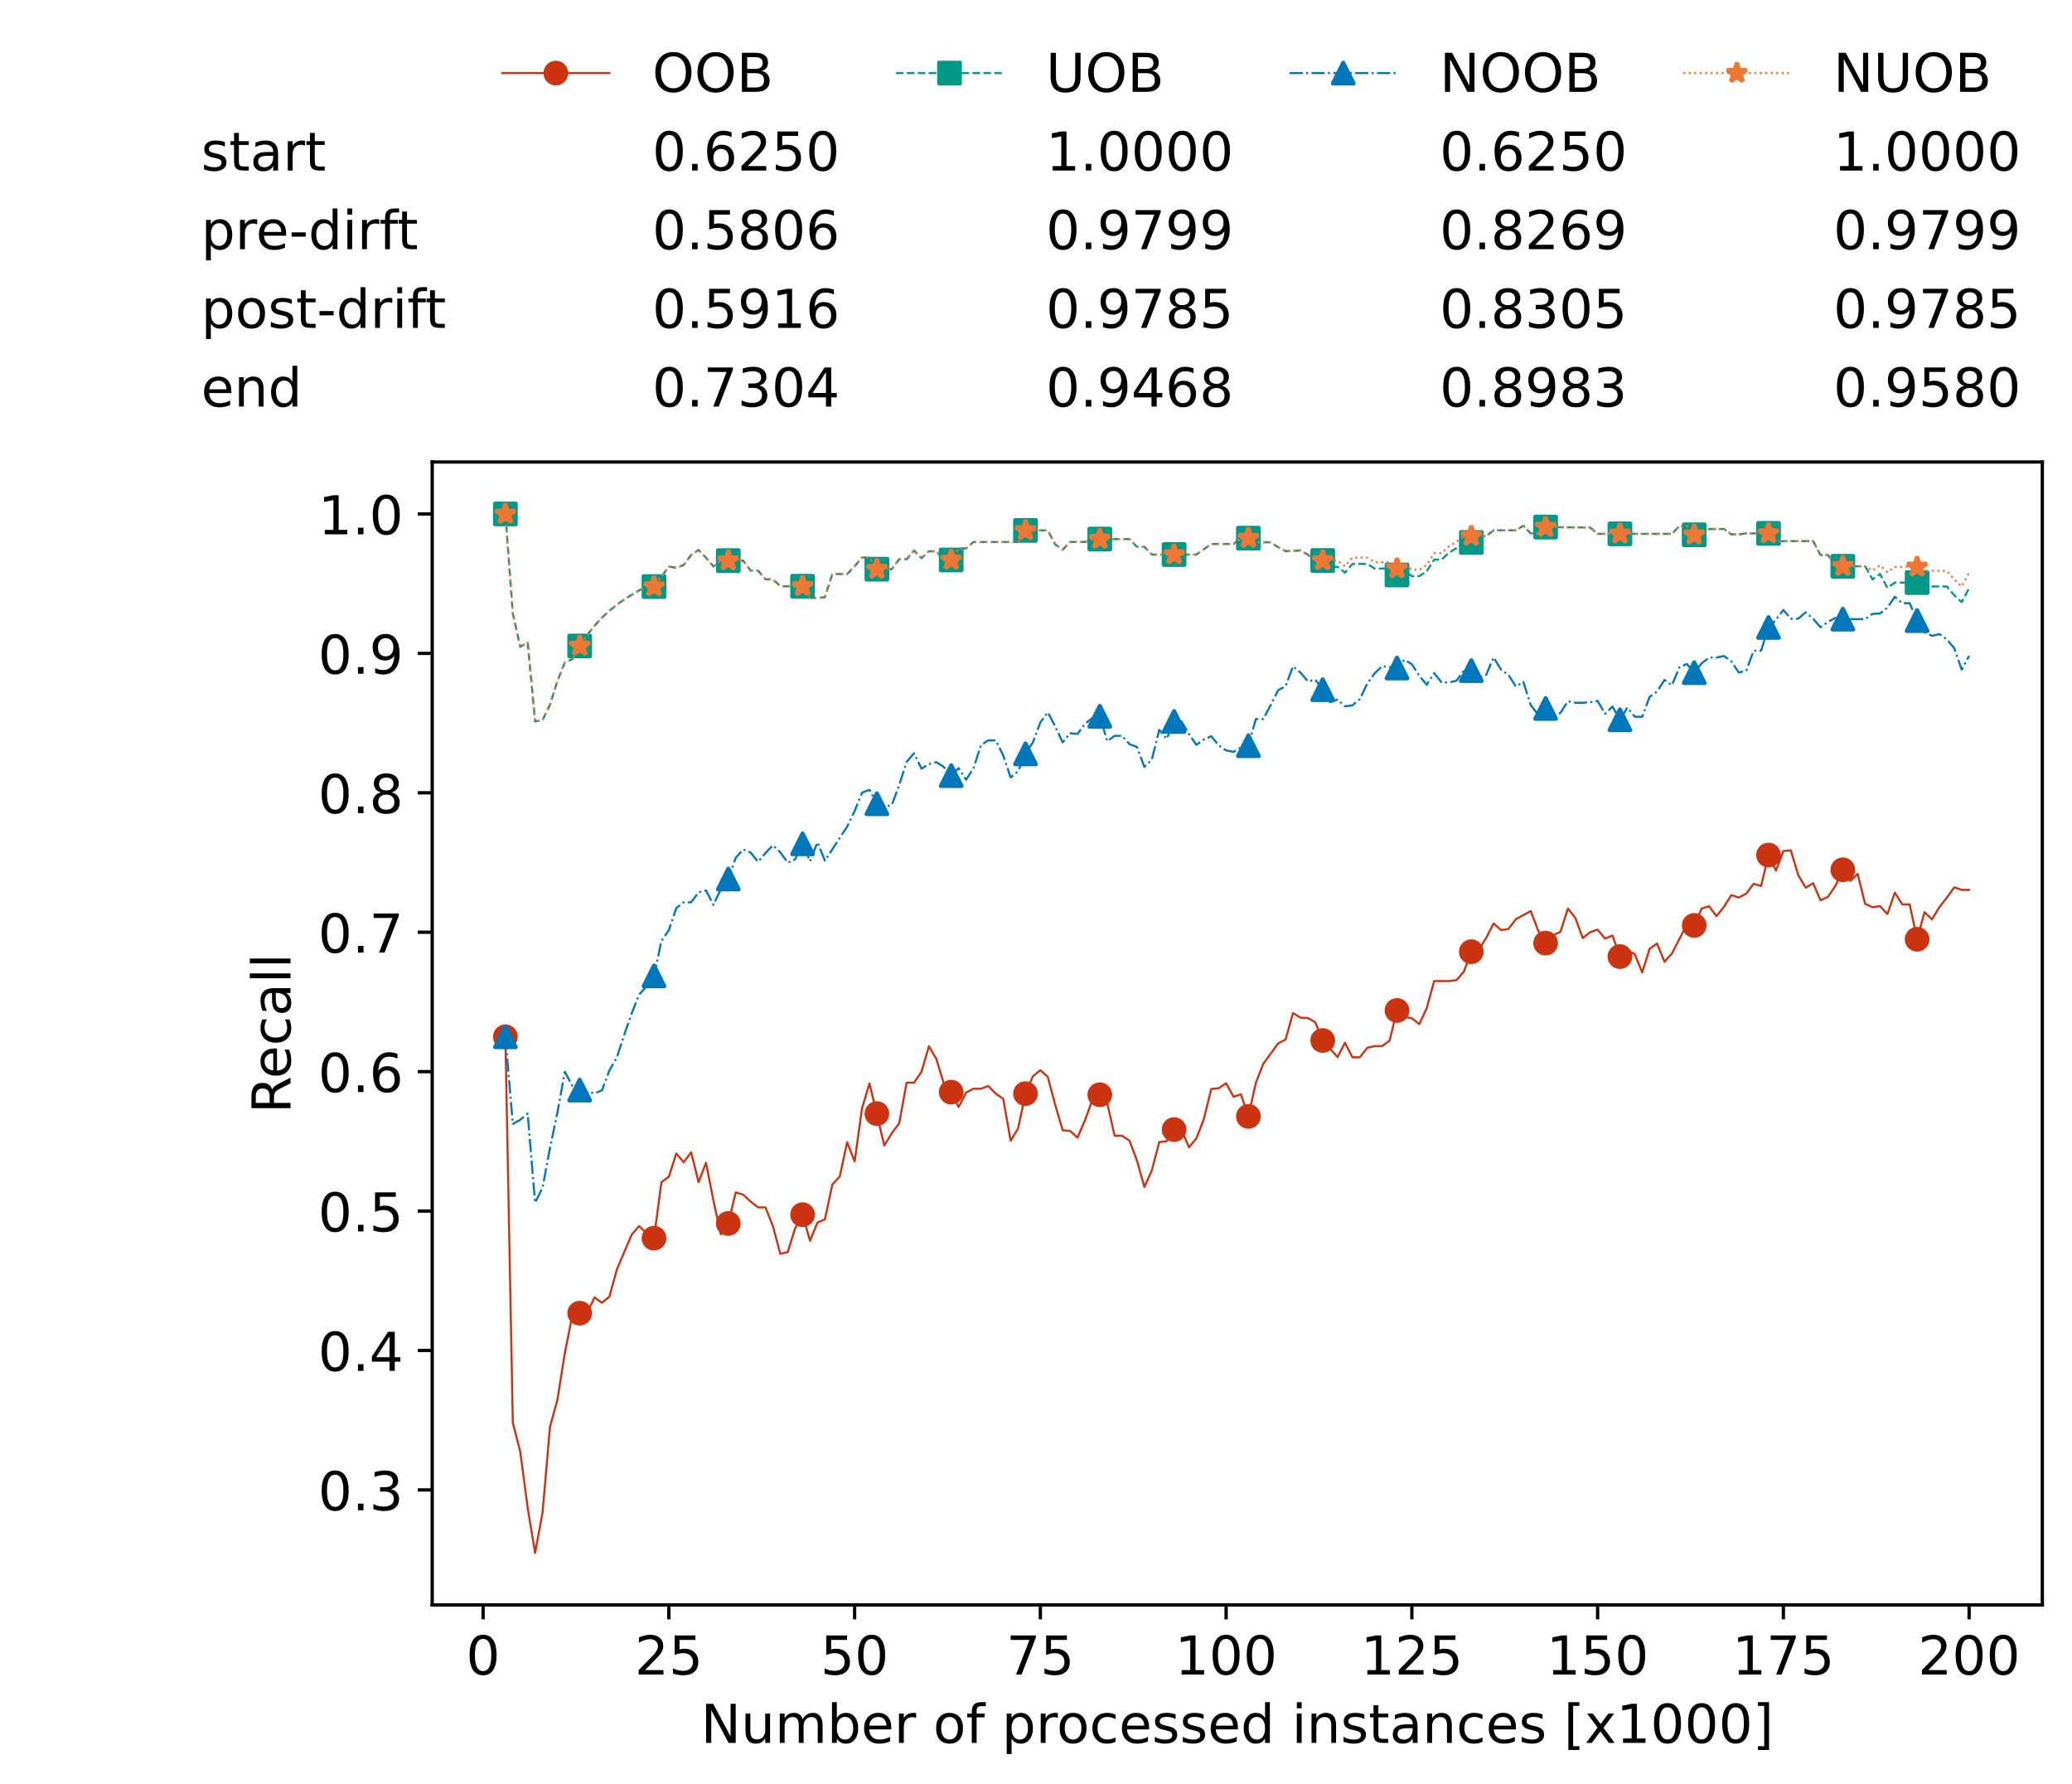 <?xml version="1.0" encoding="utf-8" standalone="no"?>
<!DOCTYPE svg PUBLIC "-//W3C//DTD SVG 1.1//EN"
  "http://www.w3.org/Graphics/SVG/1.1/DTD/svg11.dtd">
<!-- Created with matplotlib (https://matplotlib.org/) -->
<svg height="432.615pt" version="1.1" viewBox="0 0 502.65 432.615" width="502.65pt" xmlns="http://www.w3.org/2000/svg" xmlns:xlink="http://www.w3.org/1999/xlink">
 <defs>
  <style type="text/css">*{stroke-linecap:butt;stroke-linejoin:round;}</style>
 </defs>
 <g id="figure_1">
  <g id="patch_1">
   <path d="M 0 432.615 
L 502.65 432.615 
L 502.65 0 
L 0 0 
z
" style="fill:#ffffff;"/>
  </g>
  <g id="axes_1">
   <g id="patch_2">
    <path d="M 104.85 389.252 
L 495.45 389.252 
L 495.45 112.052 
L 104.85 112.052 
z
" style="fill:#ffffff;"/>
   </g>
   <g id="matplotlib.axis_1">
    <g id="xtick_1">
     <g id="line2d_1">
      <defs>
       <path d="M 0 0 
L 0 3.5 
" id="m365782789f" style="stroke:#000000;stroke-width:0.8;"/>
      </defs>
      <g>
       <use style="stroke:#000000;stroke-width:0.8;" x="117.197" xlink:href="#m365782789f" y="389.252"/>
      </g>
     </g>
     <g id="text_1">
      <!-- 0 -->
      <g transform="translate(113.061 406.13)scale(0.13 -0.13)">
       <defs>
        <path d="M 31.781 66.406 
Q 24.172 66.406 20.328 58.906 
Q 16.5 51.422 16.5 36.375 
Q 16.5 21.391 20.328 13.891 
Q 24.172 6.391 31.781 6.391 
Q 39.453 6.391 43.281 13.891 
Q 47.125 21.391 47.125 36.375 
Q 47.125 51.422 43.281 58.906 
Q 39.453 66.406 31.781 66.406 
z
M 31.781 74.219 
Q 44.047 74.219 50.516 64.516 
Q 56.984 54.828 56.984 36.375 
Q 56.984 17.969 50.516 8.266 
Q 44.047 -1.422 31.781 -1.422 
Q 19.531 -1.422 13.062 8.266 
Q 6.594 17.969 6.594 36.375 
Q 6.594 54.828 13.062 64.516 
Q 19.531 74.219 31.781 74.219 
z
" id="DejaVuSans-48"/>
       </defs>
       <use xlink:href="#DejaVuSans-48"/>
      </g>
     </g>
    </g>
    <g id="xtick_2">
     <g id="line2d_2">
      <g>
       <use style="stroke:#000000;stroke-width:0.8;" x="162.259" xlink:href="#m365782789f" y="389.252"/>
      </g>
     </g>
     <g id="text_2">
      <!-- 25 -->
      <g transform="translate(153.988 406.13)scale(0.13 -0.13)">
       <defs>
        <path d="M 19.188 8.297 
L 53.609 8.297 
L 53.609 0 
L 7.328 0 
L 7.328 8.297 
Q 12.938 14.109 22.625 23.891 
Q 32.328 33.688 34.812 36.531 
Q 39.547 41.844 41.422 45.531 
Q 43.312 49.219 43.312 52.781 
Q 43.312 58.594 39.234 62.25 
Q 35.156 65.922 28.609 65.922 
Q 23.969 65.922 18.812 64.312 
Q 13.672 62.703 7.812 59.422 
L 7.812 69.391 
Q 13.766 71.781 18.938 73 
Q 24.125 74.219 28.422 74.219 
Q 39.75 74.219 46.484 68.547 
Q 53.219 62.891 53.219 53.422 
Q 53.219 48.922 51.531 44.891 
Q 49.859 40.875 45.406 35.406 
Q 44.188 33.984 37.641 27.219 
Q 31.109 20.453 19.188 8.297 
z
" id="DejaVuSans-50"/>
        <path d="M 10.797 72.906 
L 49.516 72.906 
L 49.516 64.594 
L 19.828 64.594 
L 19.828 46.734 
Q 21.969 47.469 24.109 47.828 
Q 26.266 48.188 28.422 48.188 
Q 40.625 48.188 47.75 41.5 
Q 54.891 34.812 54.891 23.391 
Q 54.891 11.625 47.562 5.094 
Q 40.234 -1.422 26.906 -1.422 
Q 22.312 -1.422 17.547 -0.641 
Q 12.797 0.141 7.719 1.703 
L 7.719 11.625 
Q 12.109 9.234 16.797 8.062 
Q 21.484 6.891 26.703 6.891 
Q 35.156 6.891 40.078 11.328 
Q 45.016 15.766 45.016 23.391 
Q 45.016 31 40.078 35.438 
Q 35.156 39.891 26.703 39.891 
Q 22.75 39.891 18.812 39.016 
Q 14.891 38.141 10.797 36.281 
z
" id="DejaVuSans-53"/>
       </defs>
       <use xlink:href="#DejaVuSans-50"/>
       <use x="63.623" xlink:href="#DejaVuSans-53"/>
      </g>
     </g>
    </g>
    <g id="xtick_3">
     <g id="line2d_3">
      <g>
       <use style="stroke:#000000;stroke-width:0.8;" x="207.322" xlink:href="#m365782789f" y="389.252"/>
      </g>
     </g>
     <g id="text_3">
      <!-- 50 -->
      <g transform="translate(199.05 406.13)scale(0.13 -0.13)">
       <use xlink:href="#DejaVuSans-53"/>
       <use x="63.623" xlink:href="#DejaVuSans-48"/>
      </g>
     </g>
    </g>
    <g id="xtick_4">
     <g id="line2d_4">
      <g>
       <use style="stroke:#000000;stroke-width:0.8;" x="252.384" xlink:href="#m365782789f" y="389.252"/>
      </g>
     </g>
     <g id="text_4">
      <!-- 75 -->
      <g transform="translate(244.113 406.13)scale(0.13 -0.13)">
       <defs>
        <path d="M 8.203 72.906 
L 55.078 72.906 
L 55.078 68.703 
L 28.609 0 
L 18.312 0 
L 43.219 64.594 
L 8.203 64.594 
z
" id="DejaVuSans-55"/>
       </defs>
       <use xlink:href="#DejaVuSans-55"/>
       <use x="63.623" xlink:href="#DejaVuSans-53"/>
      </g>
     </g>
    </g>
    <g id="xtick_5">
     <g id="line2d_5">
      <g>
       <use style="stroke:#000000;stroke-width:0.8;" x="297.446" xlink:href="#m365782789f" y="389.252"/>
      </g>
     </g>
     <g id="text_5">
      <!-- 100 -->
      <g transform="translate(285.039 406.13)scale(0.13 -0.13)">
       <defs>
        <path d="M 12.406 8.297 
L 28.516 8.297 
L 28.516 63.922 
L 10.984 60.406 
L 10.984 69.391 
L 28.422 72.906 
L 38.281 72.906 
L 38.281 8.297 
L 54.391 8.297 
L 54.391 0 
L 12.406 0 
z
" id="DejaVuSans-49"/>
       </defs>
       <use xlink:href="#DejaVuSans-49"/>
       <use x="63.623" xlink:href="#DejaVuSans-48"/>
       <use x="127.246" xlink:href="#DejaVuSans-48"/>
      </g>
     </g>
    </g>
    <g id="xtick_6">
     <g id="line2d_6">
      <g>
       <use style="stroke:#000000;stroke-width:0.8;" x="342.509" xlink:href="#m365782789f" y="389.252"/>
      </g>
     </g>
     <g id="text_6">
      <!-- 125 -->
      <g transform="translate(330.102 406.13)scale(0.13 -0.13)">
       <use xlink:href="#DejaVuSans-49"/>
       <use x="63.623" xlink:href="#DejaVuSans-50"/>
       <use x="127.246" xlink:href="#DejaVuSans-53"/>
      </g>
     </g>
    </g>
    <g id="xtick_7">
     <g id="line2d_7">
      <g>
       <use style="stroke:#000000;stroke-width:0.8;" x="387.571" xlink:href="#m365782789f" y="389.252"/>
      </g>
     </g>
     <g id="text_7">
      <!-- 150 -->
      <g transform="translate(375.164 406.13)scale(0.13 -0.13)">
       <use xlink:href="#DejaVuSans-49"/>
       <use x="63.623" xlink:href="#DejaVuSans-53"/>
       <use x="127.246" xlink:href="#DejaVuSans-48"/>
      </g>
     </g>
    </g>
    <g id="xtick_8">
     <g id="line2d_8">
      <g>
       <use style="stroke:#000000;stroke-width:0.8;" x="432.633" xlink:href="#m365782789f" y="389.252"/>
      </g>
     </g>
     <g id="text_8">
      <!-- 175 -->
      <g transform="translate(420.226 406.13)scale(0.13 -0.13)">
       <use xlink:href="#DejaVuSans-49"/>
       <use x="63.623" xlink:href="#DejaVuSans-55"/>
       <use x="127.246" xlink:href="#DejaVuSans-53"/>
      </g>
     </g>
    </g>
    <g id="xtick_9">
     <g id="line2d_9">
      <g>
       <use style="stroke:#000000;stroke-width:0.8;" x="477.695" xlink:href="#m365782789f" y="389.252"/>
      </g>
     </g>
     <g id="text_9">
      <!-- 200 -->
      <g transform="translate(465.289 406.13)scale(0.13 -0.13)">
       <use xlink:href="#DejaVuSans-50"/>
       <use x="63.623" xlink:href="#DejaVuSans-48"/>
       <use x="127.246" xlink:href="#DejaVuSans-48"/>
      </g>
     </g>
    </g>
    <g id="text_10">
     <!-- Number of processed instances [x1000] -->
     <g transform="translate(170.025 422.711)scale(0.13 -0.13)">
      <defs>
       <path d="M 9.812 72.906 
L 23.094 72.906 
L 55.422 11.922 
L 55.422 72.906 
L 64.984 72.906 
L 64.984 0 
L 51.703 0 
L 19.391 60.984 
L 19.391 0 
L 9.812 0 
z
" id="DejaVuSans-78"/>
       <path d="M 8.5 21.578 
L 8.5 54.688 
L 17.484 54.688 
L 17.484 21.922 
Q 17.484 14.156 20.5 10.266 
Q 23.531 6.391 29.594 6.391 
Q 36.859 6.391 41.078 11.031 
Q 45.312 15.672 45.312 23.688 
L 45.312 54.688 
L 54.297 54.688 
L 54.297 0 
L 45.312 0 
L 45.312 8.406 
Q 42.047 3.422 37.719 1 
Q 33.406 -1.422 27.688 -1.422 
Q 18.266 -1.422 13.375 4.438 
Q 8.5 10.297 8.5 21.578 
z
M 31.109 56 
z
" id="DejaVuSans-117"/>
       <path d="M 52 44.188 
Q 55.375 50.25 60.062 53.125 
Q 64.75 56 71.094 56 
Q 79.641 56 84.281 50.016 
Q 88.922 44.047 88.922 33.016 
L 88.922 0 
L 79.891 0 
L 79.891 32.719 
Q 79.891 40.578 77.094 44.375 
Q 74.312 48.188 68.609 48.188 
Q 61.625 48.188 57.562 43.547 
Q 53.516 38.922 53.516 30.906 
L 53.516 0 
L 44.484 0 
L 44.484 32.719 
Q 44.484 40.625 41.703 44.406 
Q 38.922 48.188 33.109 48.188 
Q 26.219 48.188 22.156 43.531 
Q 18.109 38.875 18.109 30.906 
L 18.109 0 
L 9.078 0 
L 9.078 54.688 
L 18.109 54.688 
L 18.109 46.188 
Q 21.188 51.219 25.484 53.609 
Q 29.781 56 35.688 56 
Q 41.656 56 45.828 52.969 
Q 50 49.953 52 44.188 
z
" id="DejaVuSans-109"/>
       <path d="M 48.688 27.297 
Q 48.688 37.203 44.609 42.844 
Q 40.531 48.484 33.406 48.484 
Q 26.266 48.484 22.188 42.844 
Q 18.109 37.203 18.109 27.297 
Q 18.109 17.391 22.188 11.75 
Q 26.266 6.109 33.406 6.109 
Q 40.531 6.109 44.609 11.75 
Q 48.688 17.391 48.688 27.297 
z
M 18.109 46.391 
Q 20.953 51.266 25.266 53.625 
Q 29.594 56 35.594 56 
Q 45.562 56 51.781 48.094 
Q 58.016 40.188 58.016 27.297 
Q 58.016 14.406 51.781 6.484 
Q 45.562 -1.422 35.594 -1.422 
Q 29.594 -1.422 25.266 0.953 
Q 20.953 3.328 18.109 8.203 
L 18.109 0 
L 9.078 0 
L 9.078 75.984 
L 18.109 75.984 
z
" id="DejaVuSans-98"/>
       <path d="M 56.203 29.594 
L 56.203 25.203 
L 14.891 25.203 
Q 15.484 15.922 20.484 11.062 
Q 25.484 6.203 34.422 6.203 
Q 39.594 6.203 44.453 7.469 
Q 49.312 8.734 54.109 11.281 
L 54.109 2.781 
Q 49.266 0.734 44.188 -0.344 
Q 39.109 -1.422 33.891 -1.422 
Q 20.797 -1.422 13.156 6.188 
Q 5.516 13.812 5.516 26.812 
Q 5.516 40.234 12.766 48.109 
Q 20.016 56 32.328 56 
Q 43.359 56 49.781 48.891 
Q 56.203 41.797 56.203 29.594 
z
M 47.219 32.234 
Q 47.125 39.594 43.094 43.984 
Q 39.062 48.391 32.422 48.391 
Q 24.906 48.391 20.391 44.141 
Q 15.875 39.891 15.188 32.172 
z
" id="DejaVuSans-101"/>
       <path d="M 41.109 46.297 
Q 39.594 47.172 37.812 47.578 
Q 36.031 48 33.891 48 
Q 26.266 48 22.188 43.047 
Q 18.109 38.094 18.109 28.812 
L 18.109 0 
L 9.078 0 
L 9.078 54.688 
L 18.109 54.688 
L 18.109 46.188 
Q 20.953 51.172 25.484 53.578 
Q 30.031 56 36.531 56 
Q 37.453 56 38.578 55.875 
Q 39.703 55.766 41.062 55.516 
z
" id="DejaVuSans-114"/>
       <path id="DejaVuSans-32"/>
       <path d="M 30.609 48.391 
Q 23.391 48.391 19.188 42.75 
Q 14.984 37.109 14.984 27.297 
Q 14.984 17.484 19.156 11.844 
Q 23.344 6.203 30.609 6.203 
Q 37.797 6.203 41.984 11.859 
Q 46.188 17.531 46.188 27.297 
Q 46.188 37.016 41.984 42.703 
Q 37.797 48.391 30.609 48.391 
z
M 30.609 56 
Q 42.328 56 49.016 48.375 
Q 55.719 40.766 55.719 27.297 
Q 55.719 13.875 49.016 6.219 
Q 42.328 -1.422 30.609 -1.422 
Q 18.844 -1.422 12.172 6.219 
Q 5.516 13.875 5.516 27.297 
Q 5.516 40.766 12.172 48.375 
Q 18.844 56 30.609 56 
z
" id="DejaVuSans-111"/>
       <path d="M 37.109 75.984 
L 37.109 68.5 
L 28.516 68.5 
Q 23.688 68.5 21.797 66.547 
Q 19.922 64.594 19.922 59.516 
L 19.922 54.688 
L 34.719 54.688 
L 34.719 47.703 
L 19.922 47.703 
L 19.922 0 
L 10.891 0 
L 10.891 47.703 
L 2.297 47.703 
L 2.297 54.688 
L 10.891 54.688 
L 10.891 58.5 
Q 10.891 67.625 15.141 71.797 
Q 19.391 75.984 28.609 75.984 
z
" id="DejaVuSans-102"/>
       <path d="M 18.109 8.203 
L 18.109 -20.797 
L 9.078 -20.797 
L 9.078 54.688 
L 18.109 54.688 
L 18.109 46.391 
Q 20.953 51.266 25.266 53.625 
Q 29.594 56 35.594 56 
Q 45.562 56 51.781 48.094 
Q 58.016 40.188 58.016 27.297 
Q 58.016 14.406 51.781 6.484 
Q 45.562 -1.422 35.594 -1.422 
Q 29.594 -1.422 25.266 0.953 
Q 20.953 3.328 18.109 8.203 
z
M 48.688 27.297 
Q 48.688 37.203 44.609 42.844 
Q 40.531 48.484 33.406 48.484 
Q 26.266 48.484 22.188 42.844 
Q 18.109 37.203 18.109 27.297 
Q 18.109 17.391 22.188 11.75 
Q 26.266 6.109 33.406 6.109 
Q 40.531 6.109 44.609 11.75 
Q 48.688 17.391 48.688 27.297 
z
" id="DejaVuSans-112"/>
       <path d="M 48.781 52.594 
L 48.781 44.188 
Q 44.969 46.297 41.141 47.344 
Q 37.312 48.391 33.406 48.391 
Q 24.656 48.391 19.812 42.844 
Q 14.984 37.312 14.984 27.297 
Q 14.984 17.281 19.812 11.734 
Q 24.656 6.203 33.406 6.203 
Q 37.312 6.203 41.141 7.25 
Q 44.969 8.297 48.781 10.406 
L 48.781 2.094 
Q 45.016 0.344 40.984 -0.531 
Q 36.969 -1.422 32.422 -1.422 
Q 20.062 -1.422 12.781 6.344 
Q 5.516 14.109 5.516 27.297 
Q 5.516 40.672 12.859 48.328 
Q 20.219 56 33.016 56 
Q 37.156 56 41.109 55.141 
Q 45.062 54.297 48.781 52.594 
z
" id="DejaVuSans-99"/>
       <path d="M 44.281 53.078 
L 44.281 44.578 
Q 40.484 46.531 36.375 47.5 
Q 32.281 48.484 27.875 48.484 
Q 21.188 48.484 17.844 46.438 
Q 14.5 44.391 14.5 40.281 
Q 14.5 37.156 16.891 35.375 
Q 19.281 33.594 26.516 31.984 
L 29.594 31.297 
Q 39.156 29.25 43.188 25.516 
Q 47.219 21.781 47.219 15.094 
Q 47.219 7.469 41.188 3.016 
Q 35.156 -1.422 24.609 -1.422 
Q 20.219 -1.422 15.453 -0.562 
Q 10.688 0.297 5.422 2 
L 5.422 11.281 
Q 10.406 8.688 15.234 7.391 
Q 20.062 6.109 24.812 6.109 
Q 31.156 6.109 34.562 8.281 
Q 37.984 10.453 37.984 14.406 
Q 37.984 18.062 35.516 20.016 
Q 33.062 21.969 24.703 23.781 
L 21.578 24.516 
Q 13.234 26.266 9.516 29.906 
Q 5.812 33.547 5.812 39.891 
Q 5.812 47.609 11.281 51.797 
Q 16.75 56 26.812 56 
Q 31.781 56 36.172 55.266 
Q 40.578 54.547 44.281 53.078 
z
" id="DejaVuSans-115"/>
       <path d="M 45.406 46.391 
L 45.406 75.984 
L 54.391 75.984 
L 54.391 0 
L 45.406 0 
L 45.406 8.203 
Q 42.578 3.328 38.25 0.953 
Q 33.938 -1.422 27.875 -1.422 
Q 17.969 -1.422 11.734 6.484 
Q 5.516 14.406 5.516 27.297 
Q 5.516 40.188 11.734 48.094 
Q 17.969 56 27.875 56 
Q 33.938 56 38.25 53.625 
Q 42.578 51.266 45.406 46.391 
z
M 14.797 27.297 
Q 14.797 17.391 18.875 11.75 
Q 22.953 6.109 30.078 6.109 
Q 37.203 6.109 41.297 11.75 
Q 45.406 17.391 45.406 27.297 
Q 45.406 37.203 41.297 42.844 
Q 37.203 48.484 30.078 48.484 
Q 22.953 48.484 18.875 42.844 
Q 14.797 37.203 14.797 27.297 
z
" id="DejaVuSans-100"/>
       <path d="M 9.422 54.688 
L 18.406 54.688 
L 18.406 0 
L 9.422 0 
z
M 9.422 75.984 
L 18.406 75.984 
L 18.406 64.594 
L 9.422 64.594 
z
" id="DejaVuSans-105"/>
       <path d="M 54.891 33.016 
L 54.891 0 
L 45.906 0 
L 45.906 32.719 
Q 45.906 40.484 42.875 44.328 
Q 39.844 48.188 33.797 48.188 
Q 26.516 48.188 22.312 43.547 
Q 18.109 38.922 18.109 30.906 
L 18.109 0 
L 9.078 0 
L 9.078 54.688 
L 18.109 54.688 
L 18.109 46.188 
Q 21.344 51.125 25.703 53.562 
Q 30.078 56 35.797 56 
Q 45.219 56 50.047 50.172 
Q 54.891 44.344 54.891 33.016 
z
" id="DejaVuSans-110"/>
       <path d="M 18.312 70.219 
L 18.312 54.688 
L 36.812 54.688 
L 36.812 47.703 
L 18.312 47.703 
L 18.312 18.016 
Q 18.312 11.328 20.141 9.422 
Q 21.969 7.516 27.594 7.516 
L 36.812 7.516 
L 36.812 0 
L 27.594 0 
Q 17.188 0 13.234 3.875 
Q 9.281 7.766 9.281 18.016 
L 9.281 47.703 
L 2.688 47.703 
L 2.688 54.688 
L 9.281 54.688 
L 9.281 70.219 
z
" id="DejaVuSans-116"/>
       <path d="M 34.281 27.484 
Q 23.391 27.484 19.188 25 
Q 14.984 22.516 14.984 16.5 
Q 14.984 11.719 18.141 8.906 
Q 21.297 6.109 26.703 6.109 
Q 34.188 6.109 38.703 11.406 
Q 43.219 16.703 43.219 25.484 
L 43.219 27.484 
z
M 52.203 31.203 
L 52.203 0 
L 43.219 0 
L 43.219 8.297 
Q 40.141 3.328 35.547 0.953 
Q 30.953 -1.422 24.312 -1.422 
Q 15.922 -1.422 10.953 3.297 
Q 6 8.016 6 15.922 
Q 6 25.141 12.172 29.828 
Q 18.359 34.516 30.609 34.516 
L 43.219 34.516 
L 43.219 35.406 
Q 43.219 41.609 39.141 45 
Q 35.062 48.391 27.688 48.391 
Q 23 48.391 18.547 47.266 
Q 14.109 46.141 10.016 43.891 
L 10.016 52.203 
Q 14.938 54.109 19.578 55.047 
Q 24.219 56 28.609 56 
Q 40.484 56 46.344 49.844 
Q 52.203 43.703 52.203 31.203 
z
" id="DejaVuSans-97"/>
       <path d="M 8.594 75.984 
L 29.297 75.984 
L 29.297 69 
L 17.578 69 
L 17.578 -6.203 
L 29.297 -6.203 
L 29.297 -13.188 
L 8.594 -13.188 
z
" id="DejaVuSans-91"/>
       <path d="M 54.891 54.688 
L 35.109 28.078 
L 55.906 0 
L 45.312 0 
L 29.391 21.484 
L 13.484 0 
L 2.875 0 
L 24.125 28.609 
L 4.688 54.688 
L 15.281 54.688 
L 29.781 35.203 
L 44.281 54.688 
z
" id="DejaVuSans-120"/>
       <path d="M 30.422 75.984 
L 30.422 -13.188 
L 9.719 -13.188 
L 9.719 -6.203 
L 21.391 -6.203 
L 21.391 69 
L 9.719 69 
L 9.719 75.984 
z
" id="DejaVuSans-93"/>
      </defs>
      <use xlink:href="#DejaVuSans-78"/>
      <use x="74.805" xlink:href="#DejaVuSans-117"/>
      <use x="138.184" xlink:href="#DejaVuSans-109"/>
      <use x="235.596" xlink:href="#DejaVuSans-98"/>
      <use x="299.072" xlink:href="#DejaVuSans-101"/>
      <use x="360.596" xlink:href="#DejaVuSans-114"/>
      <use x="401.709" xlink:href="#DejaVuSans-32"/>
      <use x="433.496" xlink:href="#DejaVuSans-111"/>
      <use x="494.678" xlink:href="#DejaVuSans-102"/>
      <use x="529.883" xlink:href="#DejaVuSans-32"/>
      <use x="561.67" xlink:href="#DejaVuSans-112"/>
      <use x="625.146" xlink:href="#DejaVuSans-114"/>
      <use x="664.01" xlink:href="#DejaVuSans-111"/>
      <use x="725.191" xlink:href="#DejaVuSans-99"/>
      <use x="780.172" xlink:href="#DejaVuSans-101"/>
      <use x="841.695" xlink:href="#DejaVuSans-115"/>
      <use x="893.795" xlink:href="#DejaVuSans-115"/>
      <use x="945.895" xlink:href="#DejaVuSans-101"/>
      <use x="1007.418" xlink:href="#DejaVuSans-100"/>
      <use x="1070.895" xlink:href="#DejaVuSans-32"/>
      <use x="1102.682" xlink:href="#DejaVuSans-105"/>
      <use x="1130.465" xlink:href="#DejaVuSans-110"/>
      <use x="1193.844" xlink:href="#DejaVuSans-115"/>
      <use x="1245.943" xlink:href="#DejaVuSans-116"/>
      <use x="1285.152" xlink:href="#DejaVuSans-97"/>
      <use x="1346.432" xlink:href="#DejaVuSans-110"/>
      <use x="1409.811" xlink:href="#DejaVuSans-99"/>
      <use x="1464.791" xlink:href="#DejaVuSans-101"/>
      <use x="1526.314" xlink:href="#DejaVuSans-115"/>
      <use x="1578.414" xlink:href="#DejaVuSans-32"/>
      <use x="1610.201" xlink:href="#DejaVuSans-91"/>
      <use x="1649.215" xlink:href="#DejaVuSans-120"/>
      <use x="1708.395" xlink:href="#DejaVuSans-49"/>
      <use x="1772.018" xlink:href="#DejaVuSans-48"/>
      <use x="1835.641" xlink:href="#DejaVuSans-48"/>
      <use x="1899.264" xlink:href="#DejaVuSans-48"/>
      <use x="1962.887" xlink:href="#DejaVuSans-93"/>
     </g>
    </g>
   </g>
   <g id="matplotlib.axis_2">
    <g id="ytick_1">
     <g id="line2d_10">
      <defs>
       <path d="M 0 0 
L -3.5 0 
" id="med681a013b" style="stroke:#000000;stroke-width:0.8;"/>
      </defs>
      <g>
       <use style="stroke:#000000;stroke-width:0.8;" x="104.85" xlink:href="#med681a013b" y="361.355"/>
      </g>
     </g>
     <g id="text_11">
      <!-- 0.3 -->
      <g transform="translate(77.176 366.294)scale(0.13 -0.13)">
       <defs>
        <path d="M 10.688 12.406 
L 21 12.406 
L 21 0 
L 10.688 0 
z
" id="DejaVuSans-46"/>
        <path d="M 40.578 39.312 
Q 47.656 37.797 51.625 33 
Q 55.609 28.219 55.609 21.188 
Q 55.609 10.406 48.188 4.484 
Q 40.766 -1.422 27.094 -1.422 
Q 22.516 -1.422 17.656 -0.516 
Q 12.797 0.391 7.625 2.203 
L 7.625 11.719 
Q 11.719 9.328 16.594 8.109 
Q 21.484 6.891 26.812 6.891 
Q 36.078 6.891 40.938 10.547 
Q 45.797 14.203 45.797 21.188 
Q 45.797 27.641 41.281 31.266 
Q 36.766 34.906 28.719 34.906 
L 20.219 34.906 
L 20.219 43.016 
L 29.109 43.016 
Q 36.375 43.016 40.234 45.922 
Q 44.094 48.828 44.094 54.297 
Q 44.094 59.906 40.109 62.906 
Q 36.141 65.922 28.719 65.922 
Q 24.656 65.922 20.016 65.031 
Q 15.375 64.156 9.812 62.312 
L 9.812 71.094 
Q 15.438 72.656 20.344 73.438 
Q 25.25 74.219 29.594 74.219 
Q 40.828 74.219 47.359 69.109 
Q 53.906 64.016 53.906 55.328 
Q 53.906 49.266 50.438 45.094 
Q 46.969 40.922 40.578 39.312 
z
" id="DejaVuSans-51"/>
       </defs>
       <use xlink:href="#DejaVuSans-48"/>
       <use x="63.623" xlink:href="#DejaVuSans-46"/>
       <use x="95.41" xlink:href="#DejaVuSans-51"/>
      </g>
     </g>
    </g>
    <g id="ytick_2">
     <g id="line2d_11">
      <g>
       <use style="stroke:#000000;stroke-width:0.8;" x="104.85" xlink:href="#med681a013b" y="327.54"/>
      </g>
     </g>
     <g id="text_12">
      <!-- 0.4 -->
      <g transform="translate(77.176 332.479)scale(0.13 -0.13)">
       <defs>
        <path d="M 37.797 64.312 
L 12.891 25.391 
L 37.797 25.391 
z
M 35.203 72.906 
L 47.609 72.906 
L 47.609 25.391 
L 58.016 25.391 
L 58.016 17.188 
L 47.609 17.188 
L 47.609 0 
L 37.797 0 
L 37.797 17.188 
L 4.891 17.188 
L 4.891 26.703 
z
" id="DejaVuSans-52"/>
       </defs>
       <use xlink:href="#DejaVuSans-48"/>
       <use x="63.623" xlink:href="#DejaVuSans-46"/>
       <use x="95.41" xlink:href="#DejaVuSans-52"/>
      </g>
     </g>
    </g>
    <g id="ytick_3">
     <g id="line2d_12">
      <g>
       <use style="stroke:#000000;stroke-width:0.8;" x="104.85" xlink:href="#med681a013b" y="293.725"/>
      </g>
     </g>
     <g id="text_13">
      <!-- 0.5 -->
      <g transform="translate(77.176 298.664)scale(0.13 -0.13)">
       <use xlink:href="#DejaVuSans-48"/>
       <use x="63.623" xlink:href="#DejaVuSans-46"/>
       <use x="95.41" xlink:href="#DejaVuSans-53"/>
      </g>
     </g>
    </g>
    <g id="ytick_4">
     <g id="line2d_13">
      <g>
       <use style="stroke:#000000;stroke-width:0.8;" x="104.85" xlink:href="#med681a013b" y="259.911"/>
      </g>
     </g>
     <g id="text_14">
      <!-- 0.6 -->
      <g transform="translate(77.176 264.85)scale(0.13 -0.13)">
       <defs>
        <path d="M 33.016 40.375 
Q 26.375 40.375 22.484 35.828 
Q 18.609 31.297 18.609 23.391 
Q 18.609 15.531 22.484 10.953 
Q 26.375 6.391 33.016 6.391 
Q 39.656 6.391 43.531 10.953 
Q 47.406 15.531 47.406 23.391 
Q 47.406 31.297 43.531 35.828 
Q 39.656 40.375 33.016 40.375 
z
M 52.594 71.297 
L 52.594 62.312 
Q 48.875 64.062 45.094 64.984 
Q 41.312 65.922 37.594 65.922 
Q 27.828 65.922 22.672 59.328 
Q 17.531 52.734 16.797 39.406 
Q 19.672 43.656 24.016 45.922 
Q 28.375 48.188 33.594 48.188 
Q 44.578 48.188 50.953 41.516 
Q 57.328 34.859 57.328 23.391 
Q 57.328 12.156 50.688 5.359 
Q 44.047 -1.422 33.016 -1.422 
Q 20.359 -1.422 13.672 8.266 
Q 6.984 17.969 6.984 36.375 
Q 6.984 53.656 15.188 63.938 
Q 23.391 74.219 37.203 74.219 
Q 40.922 74.219 44.703 73.484 
Q 48.484 72.75 52.594 71.297 
z
" id="DejaVuSans-54"/>
       </defs>
       <use xlink:href="#DejaVuSans-48"/>
       <use x="63.623" xlink:href="#DejaVuSans-46"/>
       <use x="95.41" xlink:href="#DejaVuSans-54"/>
      </g>
     </g>
    </g>
    <g id="ytick_5">
     <g id="line2d_14">
      <g>
       <use style="stroke:#000000;stroke-width:0.8;" x="104.85" xlink:href="#med681a013b" y="226.096"/>
      </g>
     </g>
     <g id="text_15">
      <!-- 0.7 -->
      <g transform="translate(77.176 231.035)scale(0.13 -0.13)">
       <use xlink:href="#DejaVuSans-48"/>
       <use x="63.623" xlink:href="#DejaVuSans-46"/>
       <use x="95.41" xlink:href="#DejaVuSans-55"/>
      </g>
     </g>
    </g>
    <g id="ytick_6">
     <g id="line2d_15">
      <g>
       <use style="stroke:#000000;stroke-width:0.8;" x="104.85" xlink:href="#med681a013b" y="192.281"/>
      </g>
     </g>
     <g id="text_16">
      <!-- 0.8 -->
      <g transform="translate(77.176 197.22)scale(0.13 -0.13)">
       <defs>
        <path d="M 31.781 34.625 
Q 24.75 34.625 20.719 30.859 
Q 16.703 27.094 16.703 20.516 
Q 16.703 13.922 20.719 10.156 
Q 24.75 6.391 31.781 6.391 
Q 38.812 6.391 42.859 10.172 
Q 46.922 13.969 46.922 20.516 
Q 46.922 27.094 42.891 30.859 
Q 38.875 34.625 31.781 34.625 
z
M 21.922 38.812 
Q 15.578 40.375 12.031 44.719 
Q 8.5 49.078 8.5 55.328 
Q 8.5 64.062 14.719 69.141 
Q 20.953 74.219 31.781 74.219 
Q 42.672 74.219 48.875 69.141 
Q 55.078 64.062 55.078 55.328 
Q 55.078 49.078 51.531 44.719 
Q 48 40.375 41.703 38.812 
Q 48.828 37.156 52.797 32.312 
Q 56.781 27.484 56.781 20.516 
Q 56.781 9.906 50.312 4.234 
Q 43.844 -1.422 31.781 -1.422 
Q 19.734 -1.422 13.25 4.234 
Q 6.781 9.906 6.781 20.516 
Q 6.781 27.484 10.781 32.312 
Q 14.797 37.156 21.922 38.812 
z
M 18.312 54.391 
Q 18.312 48.734 21.844 45.562 
Q 25.391 42.391 31.781 42.391 
Q 38.141 42.391 41.719 45.562 
Q 45.312 48.734 45.312 54.391 
Q 45.312 60.062 41.719 63.234 
Q 38.141 66.406 31.781 66.406 
Q 25.391 66.406 21.844 63.234 
Q 18.312 60.062 18.312 54.391 
z
" id="DejaVuSans-56"/>
       </defs>
       <use xlink:href="#DejaVuSans-48"/>
       <use x="63.623" xlink:href="#DejaVuSans-46"/>
       <use x="95.41" xlink:href="#DejaVuSans-56"/>
      </g>
     </g>
    </g>
    <g id="ytick_7">
     <g id="line2d_16">
      <g>
       <use style="stroke:#000000;stroke-width:0.8;" x="104.85" xlink:href="#med681a013b" y="158.467"/>
      </g>
     </g>
     <g id="text_17">
      <!-- 0.9 -->
      <g transform="translate(77.176 163.405)scale(0.13 -0.13)">
       <defs>
        <path d="M 10.984 1.516 
L 10.984 10.5 
Q 14.703 8.734 18.5 7.812 
Q 22.312 6.891 25.984 6.891 
Q 35.75 6.891 40.891 13.453 
Q 46.047 20.016 46.781 33.406 
Q 43.953 29.203 39.594 26.953 
Q 35.25 24.703 29.984 24.703 
Q 19.047 24.703 12.672 31.312 
Q 6.297 37.938 6.297 49.422 
Q 6.297 60.641 12.938 67.422 
Q 19.578 74.219 30.609 74.219 
Q 43.266 74.219 49.922 64.516 
Q 56.594 54.828 56.594 36.375 
Q 56.594 19.141 48.406 8.859 
Q 40.234 -1.422 26.422 -1.422 
Q 22.703 -1.422 18.891 -0.688 
Q 15.094 0.047 10.984 1.516 
z
M 30.609 32.422 
Q 37.25 32.422 41.125 36.953 
Q 45.016 41.5 45.016 49.422 
Q 45.016 57.281 41.125 61.844 
Q 37.25 66.406 30.609 66.406 
Q 23.969 66.406 20.094 61.844 
Q 16.219 57.281 16.219 49.422 
Q 16.219 41.5 20.094 36.953 
Q 23.969 32.422 30.609 32.422 
z
" id="DejaVuSans-57"/>
       </defs>
       <use xlink:href="#DejaVuSans-48"/>
       <use x="63.623" xlink:href="#DejaVuSans-46"/>
       <use x="95.41" xlink:href="#DejaVuSans-57"/>
      </g>
     </g>
    </g>
    <g id="ytick_8">
     <g id="line2d_17">
      <g>
       <use style="stroke:#000000;stroke-width:0.8;" x="104.85" xlink:href="#med681a013b" y="124.652"/>
      </g>
     </g>
     <g id="text_18">
      <!-- 1.0 -->
      <g transform="translate(77.176 129.591)scale(0.13 -0.13)">
       <use xlink:href="#DejaVuSans-49"/>
       <use x="63.623" xlink:href="#DejaVuSans-46"/>
       <use x="95.41" xlink:href="#DejaVuSans-48"/>
      </g>
     </g>
    </g>
    <g id="text_19">
     <!-- Recall -->
     <g transform="translate(70.472 270.044)rotate(-90)scale(0.13 -0.13)">
      <defs>
       <path d="M 44.391 34.188 
Q 47.562 33.109 50.562 29.594 
Q 53.562 26.078 56.594 19.922 
L 66.609 0 
L 56 0 
L 46.688 18.703 
Q 43.062 26.031 39.672 28.422 
Q 36.281 30.812 30.422 30.812 
L 19.672 30.812 
L 19.672 0 
L 9.812 0 
L 9.812 72.906 
L 32.078 72.906 
Q 44.578 72.906 50.734 67.672 
Q 56.891 62.453 56.891 51.906 
Q 56.891 45.016 53.688 40.469 
Q 50.484 35.938 44.391 34.188 
z
M 19.672 64.797 
L 19.672 38.922 
L 32.078 38.922 
Q 39.203 38.922 42.844 42.219 
Q 46.484 45.516 46.484 51.906 
Q 46.484 58.297 42.844 61.547 
Q 39.203 64.797 32.078 64.797 
z
" id="DejaVuSans-82"/>
       <path d="M 9.422 75.984 
L 18.406 75.984 
L 18.406 0 
L 9.422 0 
z
" id="DejaVuSans-108"/>
      </defs>
      <use xlink:href="#DejaVuSans-82"/>
      <use x="64.982" xlink:href="#DejaVuSans-101"/>
      <use x="126.506" xlink:href="#DejaVuSans-99"/>
      <use x="181.486" xlink:href="#DejaVuSans-97"/>
      <use x="242.766" xlink:href="#DejaVuSans-108"/>
      <use x="270.549" xlink:href="#DejaVuSans-108"/>
     </g>
    </g>
   </g>
   <g id="line2d_18"/>
   <g id="line2d_19"/>
   <g id="line2d_20"/>
   <g id="line2d_21"/>
   <g id="line2d_22"/>
   <g id="line2d_23">
    <path clip-path="url(#p2d37e1563a)" d="M 122.605 251.457 
L 124.407 345.051 
L 126.21 352.096 
L 128.012 365.682 
L 129.815 376.652 
L 131.617 366.856 
L 133.419 346.058 
L 135.222 339.516 
L 137.024 328.166 
L 138.827 319.086 
L 140.629 318.489 
L 142.432 318.438 
L 144.234 314.679 
L 146.037 315.969 
L 147.839 314.486 
L 149.642 307.905 
L 153.247 299.441 
L 155.049 297.361 
L 156.852 299.13 
L 158.654 300.304 
L 160.457 286.718 
L 162.259 285.4 
L 164.062 279.764 
L 165.864 281.878 
L 167.667 279.463 
L 169.469 286.709 
L 171.272 282.012 
L 173.074 291.17 
L 174.877 299.368 
L 176.679 296.738 
L 178.482 289.19 
L 180.284 289.747 
L 182.087 291.419 
L 183.889 292.828 
L 185.692 292.828 
L 187.494 297.337 
L 189.297 304.1 
L 191.099 303.677 
L 192.902 297.884 
L 194.704 294.596 
L 196.507 300.936 
L 198.309 296.517 
L 200.112 295.749 
L 201.914 287.295 
L 203.717 285.333 
L 205.519 277.013 
L 207.322 281.71 
L 209.124 268.794 
L 210.927 262.765 
L 214.532 277.84 
L 216.334 274.868 
L 218.137 272.452 
L 219.939 262.59 
L 221.742 262.59 
L 223.544 259.96 
L 225.347 253.76 
L 227.149 256.813 
L 228.952 262.769 
L 230.754 264.882 
L 232.557 268.505 
L 234.359 264.983 
L 236.162 264.061 
L 237.964 264.061 
L 239.767 263.388 
L 241.569 265.267 
L 243.372 266.475 
L 245.174 276.673 
L 246.976 273.7 
L 248.779 265.246 
L 250.581 261.019 
L 252.384 259.57 
L 254.186 261.18 
L 255.989 267.943 
L 257.791 274.121 
L 259.594 274.292 
L 261.396 275.902 
L 263.199 271.711 
L 265.001 266.78 
L 266.804 265.512 
L 268.606 267.525 
L 270.409 275.466 
L 272.211 275.466 
L 274.014 276.674 
L 275.816 281.456 
L 277.619 287.897 
L 279.421 283.871 
L 281.224 276.997 
L 283.026 276.777 
L 284.829 273.959 
L 286.631 273.959 
L 288.434 278.263 
L 290.236 276.095 
L 292.039 271.446 
L 293.841 264.115 
L 295.644 263.944 
L 297.446 262.737 
L 299.249 265.988 
L 301.051 265.425 
L 302.854 270.757 
L 304.656 262.635 
L 306.459 258.024 
L 310.064 253.072 
L 311.866 252.133 
L 313.669 245.692 
L 315.471 246.819 
L 317.274 246.901 
L 319.076 247.925 
L 320.879 252.353 
L 324.484 256.379 
L 326.286 252.911 
L 328.089 256.433 
L 329.891 256.433 
L 331.694 254.121 
L 333.496 253.718 
L 335.299 253.718 
L 337.101 252.403 
L 338.904 245.073 
L 340.706 246.62 
L 342.509 246.975 
L 344.311 248.384 
L 346.114 244.519 
L 347.916 237.944 
L 351.521 237.944 
L 353.324 237.733 
L 355.126 235.656 
L 356.928 230.826 
L 358.731 230.387 
L 360.533 227.488 
L 362.336 223.966 
L 364.138 225.576 
L 365.941 225.32 
L 367.743 222.935 
L 371.348 220.971 
L 373.151 225.668 
L 374.953 228.742 
L 376.756 226.863 
L 378.558 225.996 
L 380.361 220.361 
L 382.163 222.615 
L 383.966 227.499 
L 385.768 226.09 
L 387.571 225.475 
L 389.373 227.649 
L 391.176 226.908 
L 392.978 232.007 
L 394.781 230.397 
L 396.583 231.437 
L 398.386 235.826 
L 400.188 230.117 
L 401.991 228.837 
L 403.793 233.265 
L 405.596 231.255 
L 409.201 224.261 
L 411.003 224.453 
L 412.806 220.354 
L 414.608 219.79 
L 416.411 222.206 
L 418.213 219.951 
L 420.016 217.09 
L 421.818 217.694 
L 423.621 216.748 
L 425.423 214.333 
L 427.226 214.896 
L 429.028 207.382 
L 430.831 211.139 
L 432.633 206.41 
L 434.436 206.247 
L 436.238 212.225 
L 438.041 215.299 
L 439.843 214.201 
L 441.646 218.363 
L 443.448 217.535 
L 445.251 214.878 
L 447.053 210.953 
L 448.856 213.643 
L 450.658 211.952 
L 452.461 219.198 
L 454.263 220.044 
L 456.066 219.765 
L 457.868 221.697 
L 459.671 216.495 
L 461.473 219.349 
L 463.276 219.349 
L 465.078 227.803 
L 466.881 221.228 
L 468.683 222.985 
L 470.485 220.026 
L 472.288 217.714 
L 474.09 215.216 
L 475.893 215.831 
L 477.695 215.831 
L 477.695 215.831 
" style="fill:none;stroke:#cc3311;stroke-linecap:square;stroke-width:0.5;"/>
    <defs>
     <path d="M 0 2.5 
C 0.663 2.5 1.299 2.237 1.768 1.768 
C 2.237 1.299 2.5 0.663 2.5 0 
C 2.5 -0.663 2.237 -1.299 1.768 -1.768 
C 1.299 -2.237 0.663 -2.5 0 -2.5 
C -0.663 -2.5 -1.299 -2.237 -1.768 -1.768 
C -2.237 -1.299 -2.5 -0.663 -2.5 0 
C -2.5 0.663 -2.237 1.299 -1.768 1.768 
C -1.299 2.237 -0.663 2.5 0 2.5 
z
" id="me7adc5eff8" style="stroke:#cc3311;"/>
    </defs>
    <g clip-path="url(#p2d37e1563a)">
     <use style="fill:#cc3311;stroke:#cc3311;" x="122.605" xlink:href="#me7adc5eff8" y="251.457"/>
     <use style="fill:#cc3311;stroke:#cc3311;" x="140.629" xlink:href="#me7adc5eff8" y="318.489"/>
     <use style="fill:#cc3311;stroke:#cc3311;" x="158.654" xlink:href="#me7adc5eff8" y="300.304"/>
     <use style="fill:#cc3311;stroke:#cc3311;" x="176.679" xlink:href="#me7adc5eff8" y="296.738"/>
     <use style="fill:#cc3311;stroke:#cc3311;" x="194.704" xlink:href="#me7adc5eff8" y="294.596"/>
     <use style="fill:#cc3311;stroke:#cc3311;" x="212.729" xlink:href="#me7adc5eff8" y="270.091"/>
     <use style="fill:#cc3311;stroke:#cc3311;" x="230.754" xlink:href="#me7adc5eff8" y="264.882"/>
     <use style="fill:#cc3311;stroke:#cc3311;" x="248.779" xlink:href="#me7adc5eff8" y="265.246"/>
     <use style="fill:#cc3311;stroke:#cc3311;" x="266.804" xlink:href="#me7adc5eff8" y="265.512"/>
     <use style="fill:#cc3311;stroke:#cc3311;" x="284.829" xlink:href="#me7adc5eff8" y="273.959"/>
     <use style="fill:#cc3311;stroke:#cc3311;" x="302.854" xlink:href="#me7adc5eff8" y="270.757"/>
     <use style="fill:#cc3311;stroke:#cc3311;" x="320.879" xlink:href="#me7adc5eff8" y="252.353"/>
     <use style="fill:#cc3311;stroke:#cc3311;" x="338.904" xlink:href="#me7adc5eff8" y="245.073"/>
     <use style="fill:#cc3311;stroke:#cc3311;" x="356.928" xlink:href="#me7adc5eff8" y="230.826"/>
     <use style="fill:#cc3311;stroke:#cc3311;" x="374.953" xlink:href="#me7adc5eff8" y="228.742"/>
     <use style="fill:#cc3311;stroke:#cc3311;" x="392.978" xlink:href="#me7adc5eff8" y="232.007"/>
     <use style="fill:#cc3311;stroke:#cc3311;" x="411.003" xlink:href="#me7adc5eff8" y="224.453"/>
     <use style="fill:#cc3311;stroke:#cc3311;" x="429.028" xlink:href="#me7adc5eff8" y="207.382"/>
     <use style="fill:#cc3311;stroke:#cc3311;" x="447.053" xlink:href="#me7adc5eff8" y="210.953"/>
     <use style="fill:#cc3311;stroke:#cc3311;" x="465.078" xlink:href="#me7adc5eff8" y="227.803"/>
    </g>
   </g>
   <g id="line2d_24"/>
   <g id="line2d_25"/>
   <g id="line2d_26"/>
   <g id="line2d_27"/>
   <g id="line2d_28">
    <path clip-path="url(#p2d37e1563a)" d="M 122.605 124.652 
L 124.407 148.805 
L 126.21 156.856 
L 128.012 155.85 
L 129.815 174.971 
L 131.617 174.636 
L 133.419 170.946 
L 135.222 165.159 
L 137.024 160.658 
L 138.827 159.875 
L 140.629 156.673 
L 142.432 154.005 
L 144.234 151.747 
L 146.037 149.812 
L 147.839 148.134 
L 149.642 146.667 
L 151.444 145.372 
L 155.049 143.191 
L 156.852 142.264 
L 158.654 142.264 
L 162.259 137.433 
L 164.062 137.715 
L 165.864 137.01 
L 167.667 134.595 
L 169.469 133.387 
L 171.272 135.266 
L 173.074 137.379 
L 174.877 135.97 
L 180.284 135.97 
L 182.087 138.386 
L 183.889 138.386 
L 185.692 140.499 
L 187.494 140.499 
L 189.297 142.19 
L 194.704 142.19 
L 196.507 145.008 
L 198.309 145.008 
L 200.112 144.854 
L 201.914 139.218 
L 205.519 139.218 
L 207.322 137.34 
L 209.124 135.226 
L 210.927 135.226 
L 212.729 138.044 
L 216.334 138.044 
L 218.137 135.629 
L 219.939 135.629 
L 221.742 133.515 
L 223.544 135.394 
L 225.347 133.703 
L 227.149 133.703 
L 228.952 135.817 
L 230.754 135.817 
L 232.557 132.999 
L 234.359 132.999 
L 236.162 131.462 
L 246.976 131.462 
L 248.779 128.644 
L 254.186 128.644 
L 255.989 132.025 
L 257.791 133.326 
L 259.594 131.447 
L 263.199 131.447 
L 265.001 130.743 
L 274.014 130.743 
L 275.816 132.621 
L 277.619 132.621 
L 279.421 134.5 
L 290.236 134.5 
L 293.841 131.931 
L 299.249 131.931 
L 301.051 130.522 
L 302.854 130.522 
L 304.656 131.517 
L 308.261 131.517 
L 310.064 132.725 
L 311.866 133.664 
L 313.669 133.664 
L 315.471 133.476 
L 317.274 134.533 
L 319.076 135.942 
L 320.879 135.942 
L 322.681 137.479 
L 324.484 137.479 
L 326.286 138.888 
L 328.089 136.774 
L 331.694 136.774 
L 333.496 137.901 
L 337.101 137.901 
L 338.904 139.438 
L 340.706 138.444 
L 342.509 139.744 
L 344.311 139.744 
L 346.114 138.537 
L 347.916 135.719 
L 349.719 135.719 
L 351.521 134.028 
L 353.324 132.971 
L 355.126 131.563 
L 356.928 131.563 
L 358.731 130.026 
L 360.533 130.026 
L 362.336 128.617 
L 367.743 128.617 
L 369.546 127.489 
L 371.348 129.368 
L 373.151 129.368 
L 374.953 127.831 
L 385.768 127.939 
L 387.571 129.476 
L 405.596 129.476 
L 407.398 127.598 
L 409.201 127.598 
L 411.003 129.711 
L 412.806 129.711 
L 414.608 128.302 
L 418.213 128.302 
L 420.016 129.603 
L 421.818 129.603 
L 423.621 129.366 
L 429.028 129.366 
L 430.831 131.245 
L 439.843 131.245 
L 441.646 134.626 
L 443.448 134.626 
L 445.251 137.042 
L 447.053 137.344 
L 452.461 137.344 
L 454.263 140.514 
L 456.066 139.213 
L 457.868 142.595 
L 459.671 141.294 
L 465.078 141.294 
L 466.881 142.233 
L 472.288 142.233 
L 474.09 144.347 
L 475.893 146.038 
L 477.695 142.656 
L 477.695 142.656 
" style="fill:none;stroke:#009988;stroke-dasharray:1.85,0.8;stroke-dashoffset:0;stroke-width:0.5;"/>
    <defs>
     <path d="M -2.5 2.5 
L 2.5 2.5 
L 2.5 -2.5 
L -2.5 -2.5 
z
" id="m9951b51726" style="stroke:#009988;stroke-linejoin:miter;"/>
    </defs>
    <g clip-path="url(#p2d37e1563a)">
     <use style="fill:#009988;stroke:#009988;stroke-linejoin:miter;" x="122.605" xlink:href="#m9951b51726" y="124.652"/>
     <use style="fill:#009988;stroke:#009988;stroke-linejoin:miter;" x="140.629" xlink:href="#m9951b51726" y="156.673"/>
     <use style="fill:#009988;stroke:#009988;stroke-linejoin:miter;" x="158.654" xlink:href="#m9951b51726" y="142.264"/>
     <use style="fill:#009988;stroke:#009988;stroke-linejoin:miter;" x="176.679" xlink:href="#m9951b51726" y="135.97"/>
     <use style="fill:#009988;stroke:#009988;stroke-linejoin:miter;" x="194.704" xlink:href="#m9951b51726" y="142.19"/>
     <use style="fill:#009988;stroke:#009988;stroke-linejoin:miter;" x="212.729" xlink:href="#m9951b51726" y="138.044"/>
     <use style="fill:#009988;stroke:#009988;stroke-linejoin:miter;" x="230.754" xlink:href="#m9951b51726" y="135.817"/>
     <use style="fill:#009988;stroke:#009988;stroke-linejoin:miter;" x="248.779" xlink:href="#m9951b51726" y="128.644"/>
     <use style="fill:#009988;stroke:#009988;stroke-linejoin:miter;" x="266.804" xlink:href="#m9951b51726" y="130.743"/>
     <use style="fill:#009988;stroke:#009988;stroke-linejoin:miter;" x="284.829" xlink:href="#m9951b51726" y="134.5"/>
     <use style="fill:#009988;stroke:#009988;stroke-linejoin:miter;" x="302.854" xlink:href="#m9951b51726" y="130.522"/>
     <use style="fill:#009988;stroke:#009988;stroke-linejoin:miter;" x="320.879" xlink:href="#m9951b51726" y="135.942"/>
     <use style="fill:#009988;stroke:#009988;stroke-linejoin:miter;" x="338.904" xlink:href="#m9951b51726" y="139.438"/>
     <use style="fill:#009988;stroke:#009988;stroke-linejoin:miter;" x="356.928" xlink:href="#m9951b51726" y="131.563"/>
     <use style="fill:#009988;stroke:#009988;stroke-linejoin:miter;" x="374.953" xlink:href="#m9951b51726" y="127.831"/>
     <use style="fill:#009988;stroke:#009988;stroke-linejoin:miter;" x="392.978" xlink:href="#m9951b51726" y="129.476"/>
     <use style="fill:#009988;stroke:#009988;stroke-linejoin:miter;" x="411.003" xlink:href="#m9951b51726" y="129.711"/>
     <use style="fill:#009988;stroke:#009988;stroke-linejoin:miter;" x="429.028" xlink:href="#m9951b51726" y="129.366"/>
     <use style="fill:#009988;stroke:#009988;stroke-linejoin:miter;" x="447.053" xlink:href="#m9951b51726" y="137.344"/>
     <use style="fill:#009988;stroke:#009988;stroke-linejoin:miter;" x="465.078" xlink:href="#m9951b51726" y="141.294"/>
    </g>
   </g>
   <g id="line2d_29"/>
   <g id="line2d_30"/>
   <g id="line2d_31"/>
   <g id="line2d_32"/>
   <g id="line2d_33">
    <path clip-path="url(#p2d37e1563a)" d="M 122.605 251.457 
L 124.407 272.591 
L 126.21 271.585 
L 128.012 270.075 
L 129.815 291.713 
L 131.617 288.022 
L 133.419 278.486 
L 135.222 269.824 
L 137.024 259.955 
L 138.827 263.332 
L 140.629 264.388 
L 144.234 265.185 
L 146.037 264.437 
L 147.839 259.626 
L 149.642 256.474 
L 151.444 250.93 
L 153.247 245.793 
L 155.049 241.197 
L 156.852 239.271 
L 158.654 236.688 
L 160.457 228.235 
L 162.259 225.6 
L 164.062 220.246 
L 165.864 218.837 
L 167.667 218.837 
L 169.469 216.421 
L 171.272 215.952 
L 173.074 219.474 
L 174.877 215.632 
L 176.679 213.189 
L 178.482 208.057 
L 180.284 206.013 
L 182.087 206.756 
L 183.889 209.011 
L 185.692 206.897 
L 187.494 205.019 
L 189.297 206.709 
L 191.099 209.245 
L 192.902 208.418 
L 194.704 204.661 
L 196.507 208.887 
L 198.309 204.276 
L 200.112 208.734 
L 205.519 200.481 
L 207.322 196.724 
L 209.124 192.262 
L 210.927 191.553 
L 212.729 194.935 
L 214.532 195.639 
L 216.334 195.267 
L 218.137 190.437 
L 219.939 184.801 
L 221.742 182.688 
L 223.544 186.445 
L 225.347 185.318 
L 227.149 184.848 
L 228.952 186.001 
L 230.754 188.114 
L 232.557 186.303 
L 234.359 189.12 
L 236.162 186.354 
L 237.964 180.718 
L 239.767 179.565 
L 241.569 179.565 
L 243.372 183.188 
L 245.174 188.556 
L 246.976 187.069 
L 248.779 182.842 
L 250.581 180.025 
L 252.384 175.194 
L 254.186 172.779 
L 255.989 176.16 
L 257.791 180.062 
L 259.594 177.842 
L 261.396 178.003 
L 263.199 175.546 
L 265.001 174.137 
L 266.804 173.714 
L 268.606 179.753 
L 270.409 178.472 
L 272.211 178.472 
L 274.014 180.485 
L 275.816 181.168 
L 277.619 185.998 
L 279.421 184.254 
L 281.224 177.008 
L 283.026 179.204 
L 284.829 174.977 
L 286.631 174.977 
L 288.434 178.051 
L 290.236 180.652 
L 292.039 179.384 
L 293.841 178.556 
L 295.644 180.777 
L 297.446 181.984 
L 299.249 182.374 
L 301.051 181.247 
L 302.854 180.857 
L 304.656 174.393 
L 306.459 174.393 
L 308.261 171.011 
L 310.064 167.388 
L 311.866 166.449 
L 313.669 161.618 
L 315.471 163.121 
L 317.274 165.234 
L 319.076 164.85 
L 320.879 167.265 
L 322.681 170.34 
L 324.484 169.681 
L 326.286 171.307 
L 328.089 171.072 
L 329.891 169.535 
L 331.694 165.777 
L 333.496 163.282 
L 335.299 161.591 
L 338.904 162.015 
L 340.706 160.026 
L 342.509 161.09 
L 344.311 163.908 
L 346.114 166.082 
L 347.916 163.264 
L 349.719 165.518 
L 351.521 165.518 
L 353.324 165.096 
L 355.126 162.649 
L 356.928 162.649 
L 358.731 164.405 
L 360.533 163.681 
L 362.336 159.454 
L 364.138 162.406 
L 365.941 163.687 
L 367.743 166.505 
L 369.546 165.377 
L 371.348 171.013 
L 373.151 173.361 
L 374.953 171.824 
L 376.756 174.079 
L 378.558 172.886 
L 380.361 170.069 
L 382.163 170.444 
L 383.966 170.444 
L 385.768 170.303 
L 387.571 169.996 
L 389.373 173.136 
L 391.176 171.356 
L 392.978 174.577 
L 394.781 171.625 
L 396.583 173.836 
L 398.386 173.836 
L 400.188 169.005 
L 401.991 167.724 
L 403.793 164.906 
L 405.596 166.207 
L 407.398 161.871 
L 409.201 161.026 
L 411.003 163.14 
L 412.806 160.885 
L 414.608 159.476 
L 416.411 159.476 
L 418.213 159.101 
L 420.016 160.401 
L 421.818 163.118 
L 423.621 162.645 
L 425.423 157.815 
L 427.226 157.815 
L 429.028 152.179 
L 430.831 150.3 
L 432.633 147.936 
L 434.436 150.049 
L 436.238 150.049 
L 438.041 148.512 
L 439.843 150.049 
L 441.646 152.13 
L 443.448 150.829 
L 445.251 149.863 
L 447.053 150.165 
L 452.461 150.165 
L 454.263 148.897 
L 456.066 148.804 
L 457.868 147.355 
L 459.671 144.754 
L 461.473 146.291 
L 463.276 146.291 
L 465.078 150.518 
L 466.881 153.336 
L 468.683 154.214 
L 470.485 153.791 
L 472.288 155.092 
L 474.09 157.205 
L 475.893 162.431 
L 477.695 159.05 
L 477.695 159.05 
" style="fill:none;stroke:#0077bb;stroke-dasharray:3.2,0.8,0.5,0.8;stroke-dashoffset:0;stroke-width:0.5;"/>
    <defs>
     <path d="M 0 -2.5 
L -2.5 2.5 
L 2.5 2.5 
z
" id="m0c042d96a5" style="stroke:#0077bb;stroke-linejoin:miter;"/>
    </defs>
    <g clip-path="url(#p2d37e1563a)">
     <use style="fill:#0077bb;stroke:#0077bb;stroke-linejoin:miter;" x="122.605" xlink:href="#m0c042d96a5" y="251.457"/>
     <use style="fill:#0077bb;stroke:#0077bb;stroke-linejoin:miter;" x="140.629" xlink:href="#m0c042d96a5" y="264.388"/>
     <use style="fill:#0077bb;stroke:#0077bb;stroke-linejoin:miter;" x="158.654" xlink:href="#m0c042d96a5" y="236.688"/>
     <use style="fill:#0077bb;stroke:#0077bb;stroke-linejoin:miter;" x="176.679" xlink:href="#m0c042d96a5" y="213.189"/>
     <use style="fill:#0077bb;stroke:#0077bb;stroke-linejoin:miter;" x="194.704" xlink:href="#m0c042d96a5" y="204.661"/>
     <use style="fill:#0077bb;stroke:#0077bb;stroke-linejoin:miter;" x="212.729" xlink:href="#m0c042d96a5" y="194.935"/>
     <use style="fill:#0077bb;stroke:#0077bb;stroke-linejoin:miter;" x="230.754" xlink:href="#m0c042d96a5" y="188.114"/>
     <use style="fill:#0077bb;stroke:#0077bb;stroke-linejoin:miter;" x="248.779" xlink:href="#m0c042d96a5" y="182.842"/>
     <use style="fill:#0077bb;stroke:#0077bb;stroke-linejoin:miter;" x="266.804" xlink:href="#m0c042d96a5" y="173.714"/>
     <use style="fill:#0077bb;stroke:#0077bb;stroke-linejoin:miter;" x="284.829" xlink:href="#m0c042d96a5" y="174.977"/>
     <use style="fill:#0077bb;stroke:#0077bb;stroke-linejoin:miter;" x="302.854" xlink:href="#m0c042d96a5" y="180.857"/>
     <use style="fill:#0077bb;stroke:#0077bb;stroke-linejoin:miter;" x="320.879" xlink:href="#m0c042d96a5" y="167.265"/>
     <use style="fill:#0077bb;stroke:#0077bb;stroke-linejoin:miter;" x="338.904" xlink:href="#m0c042d96a5" y="162.015"/>
     <use style="fill:#0077bb;stroke:#0077bb;stroke-linejoin:miter;" x="356.928" xlink:href="#m0c042d96a5" y="162.649"/>
     <use style="fill:#0077bb;stroke:#0077bb;stroke-linejoin:miter;" x="374.953" xlink:href="#m0c042d96a5" y="171.824"/>
     <use style="fill:#0077bb;stroke:#0077bb;stroke-linejoin:miter;" x="392.978" xlink:href="#m0c042d96a5" y="174.577"/>
     <use style="fill:#0077bb;stroke:#0077bb;stroke-linejoin:miter;" x="411.003" xlink:href="#m0c042d96a5" y="163.14"/>
     <use style="fill:#0077bb;stroke:#0077bb;stroke-linejoin:miter;" x="429.028" xlink:href="#m0c042d96a5" y="152.179"/>
     <use style="fill:#0077bb;stroke:#0077bb;stroke-linejoin:miter;" x="447.053" xlink:href="#m0c042d96a5" y="150.165"/>
     <use style="fill:#0077bb;stroke:#0077bb;stroke-linejoin:miter;" x="465.078" xlink:href="#m0c042d96a5" y="150.518"/>
    </g>
   </g>
   <g id="line2d_34"/>
   <g id="line2d_35"/>
   <g id="line2d_36"/>
   <g id="line2d_37"/>
   <g id="line2d_38">
    <path clip-path="url(#p2d37e1563a)" d="M 122.605 124.652 
L 124.407 148.805 
L 126.21 156.856 
L 128.012 155.85 
L 129.815 174.971 
L 131.617 174.636 
L 133.419 170.946 
L 135.222 165.159 
L 137.024 160.658 
L 138.827 159.875 
L 140.629 156.673 
L 142.432 154.005 
L 144.234 151.747 
L 146.037 149.812 
L 147.839 148.134 
L 149.642 146.667 
L 151.444 145.372 
L 155.049 143.191 
L 156.852 142.264 
L 158.654 142.264 
L 162.259 137.433 
L 164.062 137.715 
L 165.864 137.01 
L 167.667 134.595 
L 169.469 133.387 
L 171.272 135.266 
L 173.074 137.379 
L 174.877 135.97 
L 180.284 135.97 
L 182.087 138.386 
L 183.889 138.386 
L 185.692 140.499 
L 187.494 140.499 
L 189.297 142.19 
L 194.704 142.19 
L 196.507 145.008 
L 198.309 145.008 
L 200.112 144.854 
L 201.914 139.218 
L 205.519 139.218 
L 207.322 137.34 
L 209.124 135.226 
L 210.927 135.226 
L 212.729 138.044 
L 216.334 138.044 
L 218.137 135.629 
L 219.939 135.629 
L 221.742 133.515 
L 223.544 135.394 
L 225.347 133.703 
L 227.149 133.703 
L 228.952 135.817 
L 230.754 135.817 
L 232.557 132.999 
L 234.359 132.999 
L 236.162 131.462 
L 246.976 131.462 
L 248.779 128.644 
L 254.186 128.644 
L 255.989 132.025 
L 257.791 133.326 
L 259.594 131.447 
L 263.199 131.447 
L 265.001 130.743 
L 274.014 130.743 
L 275.816 132.621 
L 277.619 132.621 
L 279.421 134.5 
L 290.236 134.5 
L 293.841 131.931 
L 299.249 131.931 
L 301.051 130.522 
L 302.854 130.522 
L 304.656 131.517 
L 308.261 131.517 
L 310.064 132.725 
L 311.866 133.664 
L 313.669 133.664 
L 315.471 133.476 
L 317.274 134.533 
L 319.076 135.942 
L 324.484 135.942 
L 326.286 137.351 
L 328.089 135.237 
L 331.694 135.237 
L 333.496 136.364 
L 337.101 136.364 
L 338.904 137.901 
L 340.706 136.907 
L 342.509 138.207 
L 344.311 138.207 
L 346.114 137 
L 347.916 134.182 
L 349.719 134.182 
L 351.521 132.491 
L 353.324 131.434 
L 355.126 130.026 
L 360.533 130.026 
L 362.336 128.617 
L 367.743 128.617 
L 369.546 127.489 
L 371.348 129.368 
L 373.151 129.368 
L 374.953 127.831 
L 385.768 127.939 
L 387.571 129.476 
L 405.596 129.476 
L 407.398 127.598 
L 409.201 127.598 
L 411.003 129.711 
L 412.806 129.711 
L 414.608 128.302 
L 418.213 128.302 
L 420.016 129.603 
L 421.818 129.603 
L 423.621 129.366 
L 429.028 129.366 
L 430.831 131.245 
L 439.843 131.245 
L 441.646 134.626 
L 443.448 134.626 
L 445.251 137.042 
L 447.053 137.344 
L 452.461 137.344 
L 454.263 138.4 
L 456.066 137.1 
L 457.868 138.791 
L 459.671 137.49 
L 465.078 137.49 
L 466.881 138.429 
L 472.288 138.429 
L 474.09 140.543 
L 475.893 142.233 
L 477.695 138.852 
L 477.695 138.852 
" style="fill:none;stroke:#ee7733;stroke-dasharray:0.5,0.825;stroke-dashoffset:0;stroke-width:0.5;"/>
    <defs>
     <path d="M 0 -2.5 
L -0.561 -0.773 
L -2.378 -0.773 
L -0.908 0.295 
L -1.469 2.023 
L -0 0.955 
L 1.469 2.023 
L 0.908 0.295 
L 2.378 -0.773 
L 0.561 -0.773 
z
" id="m9e9c1cfe0f" style="stroke:#ee7733;stroke-linejoin:bevel;"/>
    </defs>
    <g clip-path="url(#p2d37e1563a)">
     <use style="fill:#ee7733;stroke:#ee7733;stroke-linejoin:bevel;" x="122.605" xlink:href="#m9e9c1cfe0f" y="124.652"/>
     <use style="fill:#ee7733;stroke:#ee7733;stroke-linejoin:bevel;" x="140.629" xlink:href="#m9e9c1cfe0f" y="156.673"/>
     <use style="fill:#ee7733;stroke:#ee7733;stroke-linejoin:bevel;" x="158.654" xlink:href="#m9e9c1cfe0f" y="142.264"/>
     <use style="fill:#ee7733;stroke:#ee7733;stroke-linejoin:bevel;" x="176.679" xlink:href="#m9e9c1cfe0f" y="135.97"/>
     <use style="fill:#ee7733;stroke:#ee7733;stroke-linejoin:bevel;" x="194.704" xlink:href="#m9e9c1cfe0f" y="142.19"/>
     <use style="fill:#ee7733;stroke:#ee7733;stroke-linejoin:bevel;" x="212.729" xlink:href="#m9e9c1cfe0f" y="138.044"/>
     <use style="fill:#ee7733;stroke:#ee7733;stroke-linejoin:bevel;" x="230.754" xlink:href="#m9e9c1cfe0f" y="135.817"/>
     <use style="fill:#ee7733;stroke:#ee7733;stroke-linejoin:bevel;" x="248.779" xlink:href="#m9e9c1cfe0f" y="128.644"/>
     <use style="fill:#ee7733;stroke:#ee7733;stroke-linejoin:bevel;" x="266.804" xlink:href="#m9e9c1cfe0f" y="130.743"/>
     <use style="fill:#ee7733;stroke:#ee7733;stroke-linejoin:bevel;" x="284.829" xlink:href="#m9e9c1cfe0f" y="134.5"/>
     <use style="fill:#ee7733;stroke:#ee7733;stroke-linejoin:bevel;" x="302.854" xlink:href="#m9e9c1cfe0f" y="130.522"/>
     <use style="fill:#ee7733;stroke:#ee7733;stroke-linejoin:bevel;" x="320.879" xlink:href="#m9e9c1cfe0f" y="135.942"/>
     <use style="fill:#ee7733;stroke:#ee7733;stroke-linejoin:bevel;" x="338.904" xlink:href="#m9e9c1cfe0f" y="137.901"/>
     <use style="fill:#ee7733;stroke:#ee7733;stroke-linejoin:bevel;" x="356.928" xlink:href="#m9e9c1cfe0f" y="130.026"/>
     <use style="fill:#ee7733;stroke:#ee7733;stroke-linejoin:bevel;" x="374.953" xlink:href="#m9e9c1cfe0f" y="127.831"/>
     <use style="fill:#ee7733;stroke:#ee7733;stroke-linejoin:bevel;" x="392.978" xlink:href="#m9e9c1cfe0f" y="129.476"/>
     <use style="fill:#ee7733;stroke:#ee7733;stroke-linejoin:bevel;" x="411.003" xlink:href="#m9e9c1cfe0f" y="129.711"/>
     <use style="fill:#ee7733;stroke:#ee7733;stroke-linejoin:bevel;" x="429.028" xlink:href="#m9e9c1cfe0f" y="129.366"/>
     <use style="fill:#ee7733;stroke:#ee7733;stroke-linejoin:bevel;" x="447.053" xlink:href="#m9e9c1cfe0f" y="137.344"/>
     <use style="fill:#ee7733;stroke:#ee7733;stroke-linejoin:bevel;" x="465.078" xlink:href="#m9e9c1cfe0f" y="137.49"/>
    </g>
   </g>
   <g id="line2d_39"/>
   <g id="line2d_40"/>
   <g id="line2d_41"/>
   <g id="line2d_42"/>
   <g id="patch_3">
    <path d="M 104.85 389.252 
L 104.85 112.052 
" style="fill:none;stroke:#000000;stroke-linecap:square;stroke-linejoin:miter;stroke-width:0.8;"/>
   </g>
   <g id="patch_4">
    <path d="M 495.45 389.252 
L 495.45 112.052 
" style="fill:none;stroke:#000000;stroke-linecap:square;stroke-linejoin:miter;stroke-width:0.8;"/>
   </g>
   <g id="patch_5">
    <path d="M 104.85 389.252 
L 495.45 389.252 
" style="fill:none;stroke:#000000;stroke-linecap:square;stroke-linejoin:miter;stroke-width:0.8;"/>
   </g>
   <g id="patch_6">
    <path d="M 104.85 112.052 
L 495.45 112.052 
" style="fill:none;stroke:#000000;stroke-linecap:square;stroke-linejoin:miter;stroke-width:0.8;"/>
   </g>
   <g id="legend_1">
    <g id="line2d_43"/>
    <g id="line2d_44"/>
    <g id="text_20">
     <!--   -->
     <g transform="translate(48.8 22.278)scale(0.13 -0.13)">
      <use xlink:href="#DejaVuSans-32"/>
     </g>
    </g>
    <g id="line2d_45"/>
    <g id="line2d_46"/>
    <g id="text_21">
     <!-- start -->
     <g transform="translate(48.8 41.36)scale(0.13 -0.13)">
      <use xlink:href="#DejaVuSans-115"/>
      <use x="52.1" xlink:href="#DejaVuSans-116"/>
      <use x="91.309" xlink:href="#DejaVuSans-97"/>
      <use x="152.588" xlink:href="#DejaVuSans-114"/>
      <use x="193.701" xlink:href="#DejaVuSans-116"/>
     </g>
    </g>
    <g id="line2d_47"/>
    <g id="line2d_48"/>
    <g id="text_22">
     <!-- pre-dirft -->
     <g transform="translate(48.8 60.441)scale(0.13 -0.13)">
      <defs>
       <path d="M 4.891 31.391 
L 31.203 31.391 
L 31.203 23.391 
L 4.891 23.391 
z
" id="DejaVuSans-45"/>
      </defs>
      <use xlink:href="#DejaVuSans-112"/>
      <use x="63.477" xlink:href="#DejaVuSans-114"/>
      <use x="102.34" xlink:href="#DejaVuSans-101"/>
      <use x="163.863" xlink:href="#DejaVuSans-45"/>
      <use x="199.947" xlink:href="#DejaVuSans-100"/>
      <use x="263.424" xlink:href="#DejaVuSans-105"/>
      <use x="291.207" xlink:href="#DejaVuSans-114"/>
      <use x="332.32" xlink:href="#DejaVuSans-102"/>
      <use x="365.775" xlink:href="#DejaVuSans-116"/>
     </g>
    </g>
    <g id="line2d_49"/>
    <g id="line2d_50"/>
    <g id="text_23">
     <!-- post-drift -->
     <g transform="translate(48.8 79.523)scale(0.13 -0.13)">
      <use xlink:href="#DejaVuSans-112"/>
      <use x="63.477" xlink:href="#DejaVuSans-111"/>
      <use x="124.658" xlink:href="#DejaVuSans-115"/>
      <use x="176.758" xlink:href="#DejaVuSans-116"/>
      <use x="215.967" xlink:href="#DejaVuSans-45"/>
      <use x="252.051" xlink:href="#DejaVuSans-100"/>
      <use x="315.527" xlink:href="#DejaVuSans-114"/>
      <use x="356.641" xlink:href="#DejaVuSans-105"/>
      <use x="384.424" xlink:href="#DejaVuSans-102"/>
      <use x="417.879" xlink:href="#DejaVuSans-116"/>
     </g>
    </g>
    <g id="line2d_51"/>
    <g id="line2d_52"/>
    <g id="text_24">
     <!-- end -->
     <g transform="translate(48.8 98.604)scale(0.13 -0.13)">
      <use xlink:href="#DejaVuSans-101"/>
      <use x="61.523" xlink:href="#DejaVuSans-110"/>
      <use x="124.902" xlink:href="#DejaVuSans-100"/>
     </g>
    </g>
    <g id="line2d_53">
     <path d="M 121.84 17.728 
L 147.84 17.728 
" style="fill:none;stroke:#cc3311;stroke-linecap:square;stroke-width:0.5;"/>
    </g>
    <g id="line2d_54">
     <g>
      <use style="fill:#cc3311;stroke:#cc3311;" x="134.84" xlink:href="#me7adc5eff8" y="17.728"/>
     </g>
    </g>
    <g id="text_25">
     <!-- OOB -->
     <g transform="translate(158.24 22.278)scale(0.13 -0.13)">
      <defs>
       <path d="M 39.406 66.219 
Q 28.656 66.219 22.328 58.203 
Q 16.016 50.203 16.016 36.375 
Q 16.016 22.609 22.328 14.594 
Q 28.656 6.594 39.406 6.594 
Q 50.141 6.594 56.422 14.594 
Q 62.703 22.609 62.703 36.375 
Q 62.703 50.203 56.422 58.203 
Q 50.141 66.219 39.406 66.219 
z
M 39.406 74.219 
Q 54.734 74.219 63.906 63.938 
Q 73.094 53.656 73.094 36.375 
Q 73.094 19.141 63.906 8.859 
Q 54.734 -1.422 39.406 -1.422 
Q 24.031 -1.422 14.812 8.828 
Q 5.609 19.094 5.609 36.375 
Q 5.609 53.656 14.812 63.938 
Q 24.031 74.219 39.406 74.219 
z
" id="DejaVuSans-79"/>
       <path d="M 19.672 34.812 
L 19.672 8.109 
L 35.5 8.109 
Q 43.453 8.109 47.281 11.406 
Q 51.125 14.703 51.125 21.484 
Q 51.125 28.328 47.281 31.562 
Q 43.453 34.812 35.5 34.812 
z
M 19.672 64.797 
L 19.672 42.828 
L 34.281 42.828 
Q 41.5 42.828 45.031 45.531 
Q 48.578 48.25 48.578 53.812 
Q 48.578 59.328 45.031 62.062 
Q 41.5 64.797 34.281 64.797 
z
M 9.812 72.906 
L 35.016 72.906 
Q 46.297 72.906 52.391 68.219 
Q 58.5 63.531 58.5 54.891 
Q 58.5 48.188 55.375 44.234 
Q 52.25 40.281 46.188 39.312 
Q 53.469 37.75 57.5 32.781 
Q 61.531 27.828 61.531 20.406 
Q 61.531 10.641 54.891 5.312 
Q 48.25 0 35.984 0 
L 9.812 0 
z
" id="DejaVuSans-66"/>
      </defs>
      <use xlink:href="#DejaVuSans-79"/>
      <use x="78.711" xlink:href="#DejaVuSans-79"/>
      <use x="157.422" xlink:href="#DejaVuSans-66"/>
     </g>
    </g>
    <g id="line2d_55"/>
    <g id="line2d_56"/>
    <g id="text_26">
     <!-- 0.6250 -->
     <g transform="translate(158.24 41.36)scale(0.13 -0.13)">
      <use xlink:href="#DejaVuSans-48"/>
      <use x="63.623" xlink:href="#DejaVuSans-46"/>
      <use x="95.41" xlink:href="#DejaVuSans-54"/>
      <use x="159.033" xlink:href="#DejaVuSans-50"/>
      <use x="222.656" xlink:href="#DejaVuSans-53"/>
      <use x="286.279" xlink:href="#DejaVuSans-48"/>
     </g>
    </g>
    <g id="line2d_57"/>
    <g id="line2d_58"/>
    <g id="text_27">
     <!-- 0.5806 -->
     <g transform="translate(158.24 60.441)scale(0.13 -0.13)">
      <use xlink:href="#DejaVuSans-48"/>
      <use x="63.623" xlink:href="#DejaVuSans-46"/>
      <use x="95.41" xlink:href="#DejaVuSans-53"/>
      <use x="159.033" xlink:href="#DejaVuSans-56"/>
      <use x="222.656" xlink:href="#DejaVuSans-48"/>
      <use x="286.279" xlink:href="#DejaVuSans-54"/>
     </g>
    </g>
    <g id="line2d_59"/>
    <g id="line2d_60"/>
    <g id="text_28">
     <!-- 0.5916 -->
     <g transform="translate(158.24 79.523)scale(0.13 -0.13)">
      <use xlink:href="#DejaVuSans-48"/>
      <use x="63.623" xlink:href="#DejaVuSans-46"/>
      <use x="95.41" xlink:href="#DejaVuSans-53"/>
      <use x="159.033" xlink:href="#DejaVuSans-57"/>
      <use x="222.656" xlink:href="#DejaVuSans-49"/>
      <use x="286.279" xlink:href="#DejaVuSans-54"/>
     </g>
    </g>
    <g id="line2d_61"/>
    <g id="line2d_62"/>
    <g id="text_29">
     <!-- 0.7304 -->
     <g transform="translate(158.24 98.604)scale(0.13 -0.13)">
      <use xlink:href="#DejaVuSans-48"/>
      <use x="63.623" xlink:href="#DejaVuSans-46"/>
      <use x="95.41" xlink:href="#DejaVuSans-55"/>
      <use x="159.033" xlink:href="#DejaVuSans-51"/>
      <use x="222.656" xlink:href="#DejaVuSans-48"/>
      <use x="286.279" xlink:href="#DejaVuSans-52"/>
     </g>
    </g>
    <g id="line2d_63">
     <path d="M 217.347 17.728 
L 243.347 17.728 
" style="fill:none;stroke:#009988;stroke-dasharray:1.85,0.8;stroke-dashoffset:0;stroke-width:0.5;"/>
    </g>
    <g id="line2d_64">
     <g>
      <use style="fill:#009988;stroke:#009988;stroke-linejoin:miter;" x="230.347" xlink:href="#m9951b51726" y="17.728"/>
     </g>
    </g>
    <g id="text_30">
     <!-- UOB -->
     <g transform="translate(253.747 22.278)scale(0.13 -0.13)">
      <defs>
       <path d="M 8.688 72.906 
L 18.609 72.906 
L 18.609 28.609 
Q 18.609 16.891 22.844 11.734 
Q 27.094 6.594 36.625 6.594 
Q 46.094 6.594 50.344 11.734 
Q 54.594 16.891 54.594 28.609 
L 54.594 72.906 
L 64.5 72.906 
L 64.5 27.391 
Q 64.5 13.141 57.438 5.859 
Q 50.391 -1.422 36.625 -1.422 
Q 22.797 -1.422 15.734 5.859 
Q 8.688 13.141 8.688 27.391 
z
" id="DejaVuSans-85"/>
      </defs>
      <use xlink:href="#DejaVuSans-85"/>
      <use x="73.193" xlink:href="#DejaVuSans-79"/>
      <use x="151.904" xlink:href="#DejaVuSans-66"/>
     </g>
    </g>
    <g id="line2d_65"/>
    <g id="line2d_66"/>
    <g id="text_31">
     <!-- 1.0000 -->
     <g transform="translate(253.747 41.36)scale(0.13 -0.13)">
      <use xlink:href="#DejaVuSans-49"/>
      <use x="63.623" xlink:href="#DejaVuSans-46"/>
      <use x="95.41" xlink:href="#DejaVuSans-48"/>
      <use x="159.033" xlink:href="#DejaVuSans-48"/>
      <use x="222.656" xlink:href="#DejaVuSans-48"/>
      <use x="286.279" xlink:href="#DejaVuSans-48"/>
     </g>
    </g>
    <g id="line2d_67"/>
    <g id="line2d_68"/>
    <g id="text_32">
     <!-- 0.9799 -->
     <g transform="translate(253.747 60.441)scale(0.13 -0.13)">
      <use xlink:href="#DejaVuSans-48"/>
      <use x="63.623" xlink:href="#DejaVuSans-46"/>
      <use x="95.41" xlink:href="#DejaVuSans-57"/>
      <use x="159.033" xlink:href="#DejaVuSans-55"/>
      <use x="222.656" xlink:href="#DejaVuSans-57"/>
      <use x="286.279" xlink:href="#DejaVuSans-57"/>
     </g>
    </g>
    <g id="line2d_69"/>
    <g id="line2d_70"/>
    <g id="text_33">
     <!-- 0.9785 -->
     <g transform="translate(253.747 79.523)scale(0.13 -0.13)">
      <use xlink:href="#DejaVuSans-48"/>
      <use x="63.623" xlink:href="#DejaVuSans-46"/>
      <use x="95.41" xlink:href="#DejaVuSans-57"/>
      <use x="159.033" xlink:href="#DejaVuSans-55"/>
      <use x="222.656" xlink:href="#DejaVuSans-56"/>
      <use x="286.279" xlink:href="#DejaVuSans-53"/>
     </g>
    </g>
    <g id="line2d_71"/>
    <g id="line2d_72"/>
    <g id="text_34">
     <!-- 0.9468 -->
     <g transform="translate(253.747 98.604)scale(0.13 -0.13)">
      <use xlink:href="#DejaVuSans-48"/>
      <use x="63.623" xlink:href="#DejaVuSans-46"/>
      <use x="95.41" xlink:href="#DejaVuSans-57"/>
      <use x="159.033" xlink:href="#DejaVuSans-52"/>
      <use x="222.656" xlink:href="#DejaVuSans-54"/>
      <use x="286.279" xlink:href="#DejaVuSans-56"/>
     </g>
    </g>
    <g id="line2d_73">
     <path d="M 312.855 17.728 
L 338.855 17.728 
" style="fill:none;stroke:#0077bb;stroke-dasharray:3.2,0.8,0.5,0.8;stroke-dashoffset:0;stroke-width:0.5;"/>
    </g>
    <g id="line2d_74">
     <g>
      <use style="fill:#0077bb;stroke:#0077bb;stroke-linejoin:miter;" x="325.855" xlink:href="#m0c042d96a5" y="17.728"/>
     </g>
    </g>
    <g id="text_35">
     <!-- NOOB -->
     <g transform="translate(349.255 22.278)scale(0.13 -0.13)">
      <use xlink:href="#DejaVuSans-78"/>
      <use x="74.805" xlink:href="#DejaVuSans-79"/>
      <use x="153.516" xlink:href="#DejaVuSans-79"/>
      <use x="232.227" xlink:href="#DejaVuSans-66"/>
     </g>
    </g>
    <g id="line2d_75"/>
    <g id="line2d_76"/>
    <g id="text_36">
     <!-- 0.6250 -->
     <g transform="translate(349.255 41.36)scale(0.13 -0.13)">
      <use xlink:href="#DejaVuSans-48"/>
      <use x="63.623" xlink:href="#DejaVuSans-46"/>
      <use x="95.41" xlink:href="#DejaVuSans-54"/>
      <use x="159.033" xlink:href="#DejaVuSans-50"/>
      <use x="222.656" xlink:href="#DejaVuSans-53"/>
      <use x="286.279" xlink:href="#DejaVuSans-48"/>
     </g>
    </g>
    <g id="line2d_77"/>
    <g id="line2d_78"/>
    <g id="text_37">
     <!-- 0.8269 -->
     <g transform="translate(349.255 60.441)scale(0.13 -0.13)">
      <use xlink:href="#DejaVuSans-48"/>
      <use x="63.623" xlink:href="#DejaVuSans-46"/>
      <use x="95.41" xlink:href="#DejaVuSans-56"/>
      <use x="159.033" xlink:href="#DejaVuSans-50"/>
      <use x="222.656" xlink:href="#DejaVuSans-54"/>
      <use x="286.279" xlink:href="#DejaVuSans-57"/>
     </g>
    </g>
    <g id="line2d_79"/>
    <g id="line2d_80"/>
    <g id="text_38">
     <!-- 0.8305 -->
     <g transform="translate(349.255 79.523)scale(0.13 -0.13)">
      <use xlink:href="#DejaVuSans-48"/>
      <use x="63.623" xlink:href="#DejaVuSans-46"/>
      <use x="95.41" xlink:href="#DejaVuSans-56"/>
      <use x="159.033" xlink:href="#DejaVuSans-51"/>
      <use x="222.656" xlink:href="#DejaVuSans-48"/>
      <use x="286.279" xlink:href="#DejaVuSans-53"/>
     </g>
    </g>
    <g id="line2d_81"/>
    <g id="line2d_82"/>
    <g id="text_39">
     <!-- 0.8983 -->
     <g transform="translate(349.255 98.604)scale(0.13 -0.13)">
      <use xlink:href="#DejaVuSans-48"/>
      <use x="63.623" xlink:href="#DejaVuSans-46"/>
      <use x="95.41" xlink:href="#DejaVuSans-56"/>
      <use x="159.033" xlink:href="#DejaVuSans-57"/>
      <use x="222.656" xlink:href="#DejaVuSans-56"/>
      <use x="286.279" xlink:href="#DejaVuSans-51"/>
     </g>
    </g>
    <g id="line2d_83">
     <path d="M 408.362 17.728 
L 434.362 17.728 
" style="fill:none;stroke:#ee7733;stroke-dasharray:0.5,0.825;stroke-dashoffset:0;stroke-width:0.5;"/>
    </g>
    <g id="line2d_84">
     <g>
      <use style="fill:#ee7733;stroke:#ee7733;stroke-linejoin:bevel;" x="421.362" xlink:href="#m9e9c1cfe0f" y="17.728"/>
     </g>
    </g>
    <g id="text_40">
     <!-- NUOB -->
     <g transform="translate(444.762 22.278)scale(0.13 -0.13)">
      <use xlink:href="#DejaVuSans-78"/>
      <use x="74.805" xlink:href="#DejaVuSans-85"/>
      <use x="147.998" xlink:href="#DejaVuSans-79"/>
      <use x="226.709" xlink:href="#DejaVuSans-66"/>
     </g>
    </g>
    <g id="line2d_85"/>
    <g id="line2d_86"/>
    <g id="text_41">
     <!-- 1.0000 -->
     <g transform="translate(444.762 41.36)scale(0.13 -0.13)">
      <use xlink:href="#DejaVuSans-49"/>
      <use x="63.623" xlink:href="#DejaVuSans-46"/>
      <use x="95.41" xlink:href="#DejaVuSans-48"/>
      <use x="159.033" xlink:href="#DejaVuSans-48"/>
      <use x="222.656" xlink:href="#DejaVuSans-48"/>
      <use x="286.279" xlink:href="#DejaVuSans-48"/>
     </g>
    </g>
    <g id="line2d_87"/>
    <g id="line2d_88"/>
    <g id="text_42">
     <!-- 0.9799 -->
     <g transform="translate(444.762 60.441)scale(0.13 -0.13)">
      <use xlink:href="#DejaVuSans-48"/>
      <use x="63.623" xlink:href="#DejaVuSans-46"/>
      <use x="95.41" xlink:href="#DejaVuSans-57"/>
      <use x="159.033" xlink:href="#DejaVuSans-55"/>
      <use x="222.656" xlink:href="#DejaVuSans-57"/>
      <use x="286.279" xlink:href="#DejaVuSans-57"/>
     </g>
    </g>
    <g id="line2d_89"/>
    <g id="line2d_90"/>
    <g id="text_43">
     <!-- 0.9785 -->
     <g transform="translate(444.762 79.523)scale(0.13 -0.13)">
      <use xlink:href="#DejaVuSans-48"/>
      <use x="63.623" xlink:href="#DejaVuSans-46"/>
      <use x="95.41" xlink:href="#DejaVuSans-57"/>
      <use x="159.033" xlink:href="#DejaVuSans-55"/>
      <use x="222.656" xlink:href="#DejaVuSans-56"/>
      <use x="286.279" xlink:href="#DejaVuSans-53"/>
     </g>
    </g>
    <g id="line2d_91"/>
    <g id="line2d_92"/>
    <g id="text_44">
     <!-- 0.9580 -->
     <g transform="translate(444.762 98.604)scale(0.13 -0.13)">
      <use xlink:href="#DejaVuSans-48"/>
      <use x="63.623" xlink:href="#DejaVuSans-46"/>
      <use x="95.41" xlink:href="#DejaVuSans-57"/>
      <use x="159.033" xlink:href="#DejaVuSans-53"/>
      <use x="222.656" xlink:href="#DejaVuSans-56"/>
      <use x="286.279" xlink:href="#DejaVuSans-48"/>
     </g>
    </g>
   </g>
  </g>
 </g>
 <defs>
  <clipPath id="p2d37e1563a">
   <rect height="277.2" width="390.6" x="104.85" y="112.052"/>
  </clipPath>
 </defs>
</svg>
